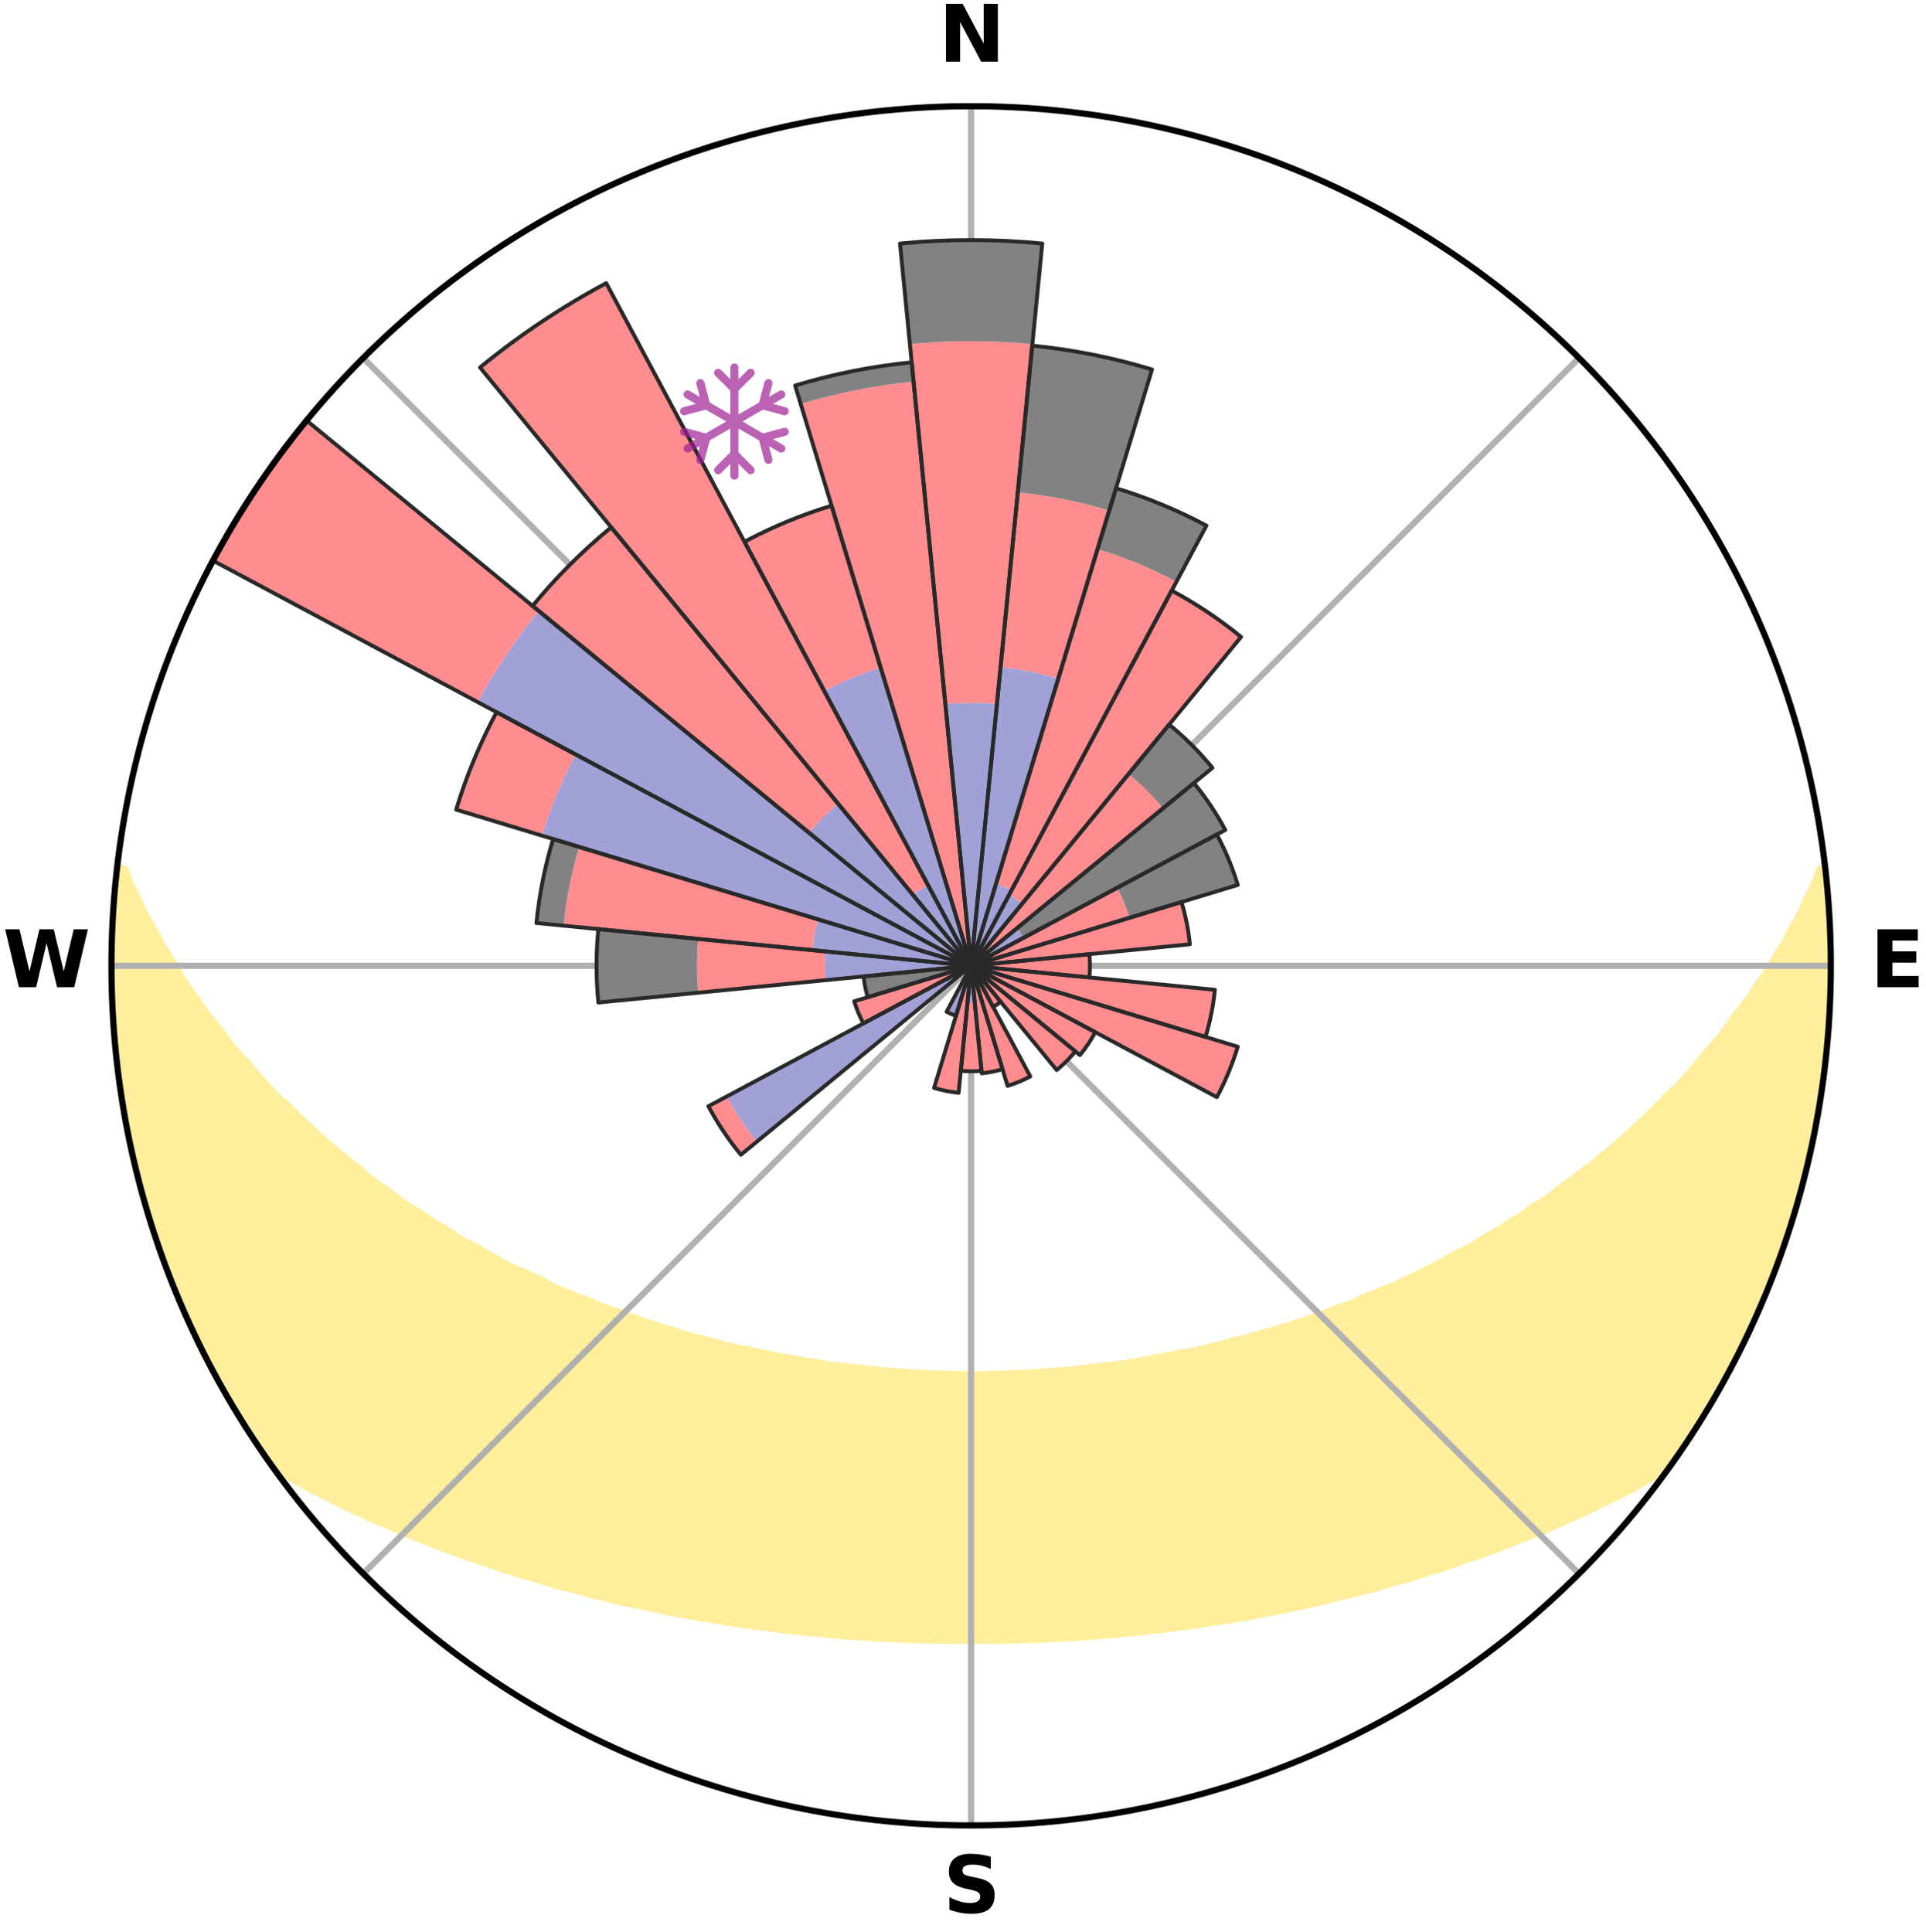 <?xml version="1.0" encoding="utf-8" standalone="no"?>
<!DOCTYPE svg PUBLIC "-//W3C//DTD SVG 1.1//EN"
  "http://www.w3.org/Graphics/SVG/1.1/DTD/svg11.dtd">
<svg xmlns:xlink="http://www.w3.org/1999/xlink" width="248.41pt" height="249.158pt" viewBox="0 0 248.41 249.158" xmlns="http://www.w3.org/2000/svg" version="1.1">
 <title>Ski Rose for Gerlosstein / Hainzenberg</title>
 <defs>
  <style type="text/css">*{stroke-linejoin: round; stroke-linecap: butt}</style>
 </defs>
 <g id="figure_1">
  <g id="patch_1">
   <path d="M 0 249.158 
L 248.41 249.158 
L 248.41 0 
L 0 0 
z
" style="fill: #ffffff"/>
  </g>
  <g id="axes_1">
   <g id="patch_2">
    <path d="M 236.135 124.579 
C 236.135 110.018 233.267 95.599 227.695 82.147 
C 222.122 68.695 213.955 56.471 203.659 46.175 
C 193.363 35.879 181.139 27.711 167.687 22.139 
C 154.235 16.567 139.815 13.699 125.255 13.699 
C 110.694 13.699 96.275 16.567 82.823 22.139 
C 69.371 27.711 57.147 35.879 46.851 46.175 
C 36.555 56.471 28.387 68.695 22.815 82.147 
C 17.243 95.599 14.375 110.018 14.375 124.579 
C 14.375 139.14 17.243 153.559 22.815 167.011 
C 28.387 180.463 36.555 192.687 46.851 202.983 
C 57.147 213.279 69.371 221.447 82.823 227.019 
C 96.275 232.591 110.694 235.459 125.255 235.459 
C 139.815 235.459 154.235 232.591 167.687 227.019 
C 181.139 221.447 193.363 213.279 203.659 202.983 
C 213.955 192.687 222.122 180.463 227.695 167.011 
C 233.267 153.559 236.135 139.14 236.135 124.579 
M 125.255 124.579 
C 125.255 124.579 125.255 124.579 125.255 124.579 
C 125.255 124.579 125.255 124.579 125.255 124.579 
C 125.255 124.579 125.255 124.579 125.255 124.579 
C 125.255 124.579 125.255 124.579 125.255 124.579 
C 125.255 124.579 125.255 124.579 125.255 124.579 
C 125.255 124.579 125.255 124.579 125.255 124.579 
C 125.255 124.579 125.255 124.579 125.255 124.579 
C 125.255 124.579 125.255 124.579 125.255 124.579 
C 125.255 124.579 125.255 124.579 125.255 124.579 
C 125.255 124.579 125.255 124.579 125.255 124.579 
C 125.255 124.579 125.255 124.579 125.255 124.579 
C 125.255 124.579 125.255 124.579 125.255 124.579 
C 125.255 124.579 125.255 124.579 125.255 124.579 
C 125.255 124.579 125.255 124.579 125.255 124.579 
C 125.255 124.579 125.255 124.579 125.255 124.579 
C 125.255 124.579 125.255 124.579 125.255 124.579 
z
" style="fill: #ffffff"/>
   </g>
   <g id="PolyCollection_1">
    <defs>
     <path id="mc03dcd72ad" d="M 235.274 -137.114 
L 234.736 -137.053 
L 234.008 -135.051 
L 233.014 -133.06 
L 232.154 -131.117 
L 231.042 -129.198 
L 230.087 -127.324 
L 228.888 -125.483 
L 227.857 -123.684 
L 226.585 -121.926 
L 225.489 -120.203 
L 224.156 -118.53 
L 223.002 -116.886 
L 221.821 -115.281 
L 220.41 -113.738 
L 219.181 -112.213 
L 217.93 -110.729 
L 216.659 -109.283 
L 215.166 -107.915 
L 213.858 -106.552 
L 212.534 -105.23 
L 211.195 -103.947 
L 209.841 -102.704 
L 208.475 -101.5 
L 207.098 -100.336 
L 205.711 -99.211 
L 204.314 -98.126 
L 202.911 -97.08 
L 201.501 -96.072 
L 200.267 -95.031 
L 198.846 -94.097 
L 197.422 -93.2 
L 196.17 -92.261 
L 194.741 -91.436 
L 193.481 -90.563 
L 192.053 -89.806 
L 190.789 -88.997 
L 189.522 -88.218 
L 188.1 -87.561 
L 186.835 -86.843 
L 185.57 -86.154 
L 184.307 -85.493 
L 183.046 -84.86 
L 181.788 -84.255 
L 180.533 -83.676 
L 179.282 -83.123 
L 178.036 -82.595 
L 176.795 -82.092 
L 175.561 -81.614 
L 174.45 -81.055 
L 173.226 -80.622 
L 172.01 -80.21 
L 170.908 -79.716 
L 169.705 -79.347 
L 168.609 -78.893 
L 167.421 -78.563 
L 166.334 -78.147 
L 165.163 -77.853 
L 164.086 -77.473 
L 162.932 -77.213 
L 161.866 -76.867 
L 160.804 -76.537 
L 159.677 -76.322 
L 158.627 -76.022 
L 157.582 -75.738 
L 156.543 -75.467 
L 155.508 -75.211 
L 154.478 -74.968 
L 153.454 -74.737 
L 152.388 -74.607 
L 151.377 -74.399 
L 150.372 -74.202 
L 149.372 -74.017 
L 148.377 -73.841 
L 147.388 -73.676 
L 146.434 -73.447 
L 145.453 -73.303 
L 144.477 -73.168 
L 143.505 -73.041 
L 142.539 -72.922 
L 141.577 -72.811 
L 140.62 -72.707 
L 139.667 -72.61 
L 138.731 -72.47 
L 137.785 -72.389 
L 136.842 -72.314 
L 135.902 -72.244 
L 134.966 -72.18 
L 134.039 -72.089 
L 133.107 -72.039 
L 132.178 -71.993 
L 131.251 -71.953 
L 130.327 -71.898 
L 129.403 -71.87 
L 128.48 -71.846 
L 127.558 -71.819 
L 126.637 -71.807 
L 125.715 -71.8 
L 124.794 -71.8 
L 123.873 -71.809 
L 122.952 -71.83 
L 122.03 -71.85 
L 121.107 -71.876 
L 120.183 -71.905 
L 119.26 -71.961 
L 118.333 -72.003 
L 117.404 -72.049 
L 116.473 -72.101 
L 115.546 -72.193 
L 114.61 -72.259 
L 113.671 -72.329 
L 112.729 -72.406 
L 111.796 -72.537 
L 110.848 -72.629 
L 109.896 -72.728 
L 108.939 -72.833 
L 107.978 -72.945 
L 107.013 -73.065 
L 106.043 -73.193 
L 105.095 -73.4 
L 104.117 -73.547 
L 103.134 -73.704 
L 102.146 -73.87 
L 101.152 -74.047 
L 100.153 -74.233 
L 99.149 -74.431 
L 98.14 -74.639 
L 97.125 -74.86 
L 96.105 -75.093 
L 95.024 -75.246 
L 93.99 -75.503 
L 92.952 -75.774 
L 91.908 -76.059 
L 90.86 -76.359 
L 89.734 -76.576 
L 88.674 -76.906 
L 87.609 -77.252 
L 86.541 -77.615 
L 85.381 -77.893 
L 84.302 -78.291 
L 83.126 -78.604 
L 82.038 -79.038 
L 80.846 -79.388 
L 79.75 -79.862 
L 78.544 -80.252 
L 77.33 -80.664 
L 76.224 -81.2 
L 74.998 -81.656 
L 73.766 -82.135 
L 72.527 -82.637 
L 71.283 -83.165 
L 70.168 -83.817 
L 68.919 -84.395 
L 67.666 -84.999 
L 66.265 -85.535 
L 65.004 -86.195 
L 63.741 -86.883 
L 62.478 -87.601 
L 61.216 -88.347 
L 59.793 -89.036 
L 58.531 -89.845 
L 57.272 -90.684 
L 55.847 -91.473 
L 54.593 -92.377 
L 53.17 -93.236 
L 51.749 -94.132 
L 50.51 -95.136 
L 49.098 -96.105 
L 47.69 -97.112 
L 46.476 -98.22 
L 45.084 -99.301 
L 43.701 -100.422 
L 42.328 -101.581 
L 40.966 -102.781 
L 39.617 -104.019 
L 38.281 -105.297 
L 36.96 -106.615 
L 35.455 -107.936 
L 34.168 -109.336 
L 32.9 -110.776 
L 31.652 -112.256 
L 30.221 -113.751 
L 29.019 -115.313 
L 27.841 -116.912 
L 26.482 -118.538 
L 25.358 -120.217 
L 24.057 -121.929 
L 22.995 -123.687 
L 21.965 -125.48 
L 20.766 -127.315 
L 19.812 -129.183 
L 18.698 -131.096 
L 17.834 -133.033 
L 16.833 -135.019 
L 16.094 -137.016 
L 15.125 -137.127 
L 15.125 -137.127 
L 14.959 -135.199 
L 14.72 -133.278 
L 14.62 -131.346 
L 14.553 -129.412 
L 14.414 -127.482 
L 14.412 -125.546 
L 14.443 -123.612 
L 14.505 -121.679 
L 14.497 -119.743 
L 14.624 -117.813 
L 14.781 -115.885 
L 14.969 -113.96 
L 15.092 -112.028 
L 15.342 -110.109 
L 15.622 -108.194 
L 15.932 -106.285 
L 16.271 -104.38 
L 16.64 -102.481 
L 17.126 -100.608 
L 17.474 -98.703 
L 17.936 -96.825 
L 18.428 -94.953 
L 18.95 -93.09 
L 19.576 -91.259 
L 20.157 -89.414 
L 20.769 -87.579 
L 21.412 -85.754 
L 22.173 -83.974 
L 22.877 -82.173 
L 23.614 -80.384 
L 24.382 -78.609 
L 25.183 -76.847 
L 26.084 -75.134 
L 26.954 -73.407 
L 27.859 -71.697 
L 28.809 -70.013 
L 29.739 -68.316 
L 30.721 -66.649 
L 31.757 -65.014 
L 32.794 -63.38 
L 33.876 -61.776 
L 34.991 -60.195 
L 36.672 -59.031 
L 38.487 -58 
L 40.318 -57.017 
L 42.165 -56.085 
L 43.959 -55.146 
L 45.812 -54.294 
L 47.612 -53.432 
L 49.467 -52.659 
L 51.264 -51.868 
L 53.058 -51.111 
L 54.848 -50.385 
L 56.633 -49.692 
L 58.413 -49.029 
L 60.187 -48.395 
L 61.955 -47.79 
L 63.715 -47.212 
L 65.426 -46.609 
L 67.172 -46.084 
L 68.909 -45.585 
L 70.605 -45.063 
L 72.292 -44.561 
L 74.005 -44.132 
L 75.681 -43.682 
L 77.347 -43.247 
L 79.009 -42.84 
L 80.661 -42.448 
L 82.331 -42.122 
L 83.97 -41.775 
L 85.582 -41.402 
L 87.205 -41.087 
L 88.825 -40.795 
L 90.434 -40.514 
L 92.039 -40.255 
L 93.622 -39.974 
L 95.212 -39.74 
L 96.797 -39.528 
L 98.365 -39.296 
L 99.937 -39.106 
L 101.495 -38.905 
L 103.058 -38.749 
L 104.607 -38.577 
L 106.158 -38.438 
L 107.7 -38.294 
L 109.239 -38.164 
L 110.778 -38.069 
L 112.31 -37.964 
L 113.84 -37.873 
L 115.368 -37.804 
L 116.893 -37.737 
L 118.416 -37.683 
L 119.938 -37.642 
L 121.458 -37.622 
L 122.977 -37.604 
L 124.496 -37.596 
L 126.014 -37.595 
L 127.532 -37.602 
L 129.052 -37.62 
L 130.572 -37.649 
L 132.093 -37.691 
L 133.617 -37.731 
L 135.142 -37.797 
L 136.67 -37.876 
L 138.201 -37.956 
L 139.733 -38.059 
L 141.269 -38.177 
L 142.812 -38.282 
L 144.355 -38.426 
L 145.9 -38.584 
L 147.456 -38.735 
L 149.01 -38.921 
L 150.578 -39.09 
L 152.141 -39.307 
L 153.718 -39.511 
L 155.291 -39.76 
L 156.883 -39.986 
L 158.479 -40.236 
L 160.084 -40.493 
L 161.679 -40.809 
L 163.295 -41.109 
L 164.921 -41.418 
L 166.551 -41.753 
L 168.191 -42.099 
L 169.835 -42.472 
L 171.491 -42.858 
L 173.149 -43.272 
L 174.818 -43.7 
L 176.522 -44.106 
L 178.201 -44.586 
L 179.891 -45.083 
L 181.62 -45.558 
L 183.319 -46.11 
L 185.064 -46.635 
L 186.817 -47.185 
L 188.538 -47.811 
L 190.304 -48.416 
L 192.078 -49.05 
L 193.857 -49.713 
L 195.642 -50.407 
L 197.431 -51.132 
L 199.274 -51.841 
L 201.071 -52.632 
L 202.87 -53.458 
L 204.729 -54.266 
L 206.527 -55.166 
L 208.376 -56.059 
L 210.225 -56.991 
L 211.998 -58.019 
L 213.808 -59.053 
L 215.515 -60.197 
L 216.615 -61.789 
L 217.71 -63.384 
L 218.758 -65.011 
L 219.791 -66.647 
L 220.75 -68.328 
L 221.755 -69.982 
L 222.572 -71.74 
L 223.604 -73.382 
L 224.448 -75.123 
L 225.241 -76.888 
L 226.129 -78.608 
L 226.916 -80.376 
L 227.632 -82.173 
L 228.36 -83.965 
L 229.041 -85.775 
L 229.769 -87.569 
L 230.365 -89.41 
L 230.966 -91.249 
L 231.462 -93.119 
L 232.038 -94.965 
L 232.58 -96.823 
L 232.987 -98.715 
L 233.482 -100.586 
L 233.763 -102.503 
L 234.175 -104.392 
L 234.529 -106.293 
L 234.863 -108.198 
L 235.157 -110.11 
L 235.403 -112.029 
L 235.622 -113.952 
L 235.625 -115.893 
L 235.767 -117.82 
L 235.873 -119.749 
L 235.942 -121.681 
L 235.976 -123.613 
L 235.976 -125.545 
L 235.942 -127.478 
L 235.874 -129.409 
L 235.772 -131.339 
L 235.639 -133.266 
L 235.471 -135.192 
L 235.274 -137.114 
z
" style="stroke: #ffee9c"/>
    </defs>
    <g clip-path="url(#p7f130c9149)">
     <use xlink:href="#mc03dcd72ad" x="0" y="249.158" style="fill: #ffee9c; stroke: #ffee9c"/>
    </g>
   </g>
   <g id="matplotlib.axis_1">
    <g id="xtick_1">
     <g id="line2d_1">
      <path d="M 125.255 124.579 
L 125.255 13.699 
" clip-path="url(#p7f130c9149)" style="fill: none; stroke: #b0b0b0; stroke-width: 0.8; stroke-linecap: square"/>
     </g>
     <g id="text_1">
      <!-- N -->
      <g transform="translate(121.07 7.958) scale(0.1 -0.1)">
       <defs>
        <path id="DejaVuSans-Bold-4e" d="M 588 4666 
L 1931 4666 
L 3628 1466 
L 3628 4666 
L 4769 4666 
L 4769 0 
L 3425 0 
L 1728 3200 
L 1728 0 
L 588 0 
L 588 4666 
z
" transform="scale(0.016)"/>
       </defs>
       <use xlink:href="#DejaVuSans-Bold-4e"/>
      </g>
     </g>
    </g>
    <g id="xtick_2">
     <g id="line2d_2">
      <path d="M 125.255 124.579 
L 203.659 46.175 
" clip-path="url(#p7f130c9149)" style="fill: none; stroke: #b0b0b0; stroke-width: 0.8; stroke-linecap: square"/>
     </g>
    </g>
    <g id="xtick_3">
     <g id="line2d_3">
      <path d="M 125.255 124.579 
L 236.135 124.579 
" clip-path="url(#p7f130c9149)" style="fill: none; stroke: #b0b0b0; stroke-width: 0.8; stroke-linecap: square"/>
     </g>
     <g id="text_2">
      <!-- E -->
      <g transform="translate(241.219 127.338) scale(0.1 -0.1)">
       <defs>
        <path id="DejaVuSans-Bold-45" d="M 588 4666 
L 3834 4666 
L 3834 3756 
L 1791 3756 
L 1791 2888 
L 3713 2888 
L 3713 1978 
L 1791 1978 
L 1791 909 
L 3903 909 
L 3903 0 
L 588 0 
L 588 4666 
z
" transform="scale(0.016)"/>
       </defs>
       <use xlink:href="#DejaVuSans-Bold-45"/>
      </g>
     </g>
    </g>
    <g id="xtick_4">
     <g id="line2d_4">
      <path d="M 125.255 124.579 
L 203.659 202.983 
" clip-path="url(#p7f130c9149)" style="fill: none; stroke: #b0b0b0; stroke-width: 0.8; stroke-linecap: square"/>
     </g>
    </g>
    <g id="xtick_5">
     <g id="line2d_5">
      <path d="M 125.255 124.579 
L 125.255 235.459 
" clip-path="url(#p7f130c9149)" style="fill: none; stroke: #b0b0b0; stroke-width: 0.8; stroke-linecap: square"/>
     </g>
     <g id="text_3">
      <!-- S -->
      <g transform="translate(121.654 246.718) scale(0.1 -0.1)">
       <defs>
        <path id="DejaVuSans-Bold-53" d="M 3834 4519 
L 3834 3531 
Q 3450 3703 3084 3790 
Q 2719 3878 2394 3878 
Q 1963 3878 1756 3759 
Q 1550 3641 1550 3391 
Q 1550 3203 1689 3098 
Q 1828 2994 2194 2919 
L 2706 2816 
Q 3484 2659 3812 2340 
Q 4141 2022 4141 1434 
Q 4141 663 3683 286 
Q 3225 -91 2284 -91 
Q 1841 -91 1394 -6 
Q 947 78 500 244 
L 500 1259 
Q 947 1022 1364 901 
Q 1781 781 2169 781 
Q 2563 781 2772 912 
Q 2981 1044 2981 1288 
Q 2981 1506 2839 1625 
Q 2697 1744 2272 1838 
L 1806 1941 
Q 1106 2091 782 2419 
Q 459 2747 459 3303 
Q 459 4000 909 4375 
Q 1359 4750 2203 4750 
Q 2588 4750 2994 4692 
Q 3400 4634 3834 4519 
z
" transform="scale(0.016)"/>
       </defs>
       <use xlink:href="#DejaVuSans-Bold-53"/>
      </g>
     </g>
    </g>
    <g id="xtick_6">
     <g id="line2d_6">
      <path d="M 125.255 124.579 
L 46.851 202.983 
" clip-path="url(#p7f130c9149)" style="fill: none; stroke: #b0b0b0; stroke-width: 0.8; stroke-linecap: square"/>
     </g>
    </g>
    <g id="xtick_7">
     <g id="line2d_7">
      <path d="M 125.255 124.579 
L 14.375 124.579 
" clip-path="url(#p7f130c9149)" style="fill: none; stroke: #b0b0b0; stroke-width: 0.8; stroke-linecap: square"/>
     </g>
     <g id="text_4">
      <!-- W -->
      <g transform="translate(0.36 127.338) scale(0.1 -0.1)">
       <defs>
        <path id="DejaVuSans-Bold-57" d="M 191 4666 
L 1344 4666 
L 2150 1275 
L 2950 4666 
L 4109 4666 
L 4909 1275 
L 5716 4666 
L 6859 4666 
L 5759 0 
L 4372 0 
L 3525 3547 
L 2688 0 
L 1300 0 
L 191 4666 
z
" transform="scale(0.016)"/>
       </defs>
       <use xlink:href="#DejaVuSans-Bold-57"/>
      </g>
     </g>
    </g>
    <g id="xtick_8">
     <g id="line2d_8">
      <path d="M 125.255 124.579 
L 46.851 46.175 
" clip-path="url(#p7f130c9149)" style="fill: none; stroke: #b0b0b0; stroke-width: 0.8; stroke-linecap: square"/>
     </g>
    </g>
   </g>
   <g id="matplotlib.axis_2"/>
   <g id="patch_3">
    <path d="M 125.255 124.579 
C 125.255 124.579 125.255 124.579 125.255 124.579 
C 125.255 124.579 125.255 124.579 125.255 124.579 
L 125.255 124.579 
C 125.255 124.579 125.255 124.579 125.255 124.579 
C 125.255 124.579 125.255 124.579 125.255 124.579 
z
" clip-path="url(#p7f130c9149)" style="fill: #d9d9d9"/>
   </g>
   <g id="patch_4">
    <path d="M 125.255 124.579 
C 125.255 124.579 125.255 124.579 125.255 124.579 
C 125.255 124.579 125.255 124.579 125.255 124.579 
L 125.255 124.579 
C 125.255 124.579 125.255 124.579 125.255 124.579 
C 125.255 124.579 125.255 124.579 125.255 124.579 
z
" clip-path="url(#p7f130c9149)" style="fill: #d9d9d9"/>
   </g>
   <g id="patch_5">
    <path d="M 125.255 124.579 
C 125.255 124.579 125.255 124.579 125.255 124.579 
C 125.255 124.579 125.255 124.579 125.255 124.579 
L 125.255 124.579 
C 125.255 124.579 125.255 124.579 125.255 124.579 
C 125.255 124.579 125.255 124.579 125.255 124.579 
z
" clip-path="url(#p7f130c9149)" style="fill: #d9d9d9"/>
   </g>
   <g id="patch_6">
    <path d="M 125.255 124.579 
C 125.255 124.579 125.255 124.579 125.255 124.579 
C 125.255 124.579 125.255 124.579 125.255 124.579 
L 125.255 124.579 
C 125.255 124.579 125.255 124.579 125.255 124.579 
C 125.255 124.579 125.255 124.579 125.255 124.579 
z
" clip-path="url(#p7f130c9149)" style="fill: #d9d9d9"/>
   </g>
   <g id="patch_7">
    <path d="M 125.255 124.579 
C 125.255 124.579 125.255 124.579 125.255 124.579 
C 125.255 124.579 125.255 124.579 125.255 124.579 
L 125.255 124.579 
C 125.255 124.579 125.255 124.579 125.255 124.579 
C 125.255 124.579 125.255 124.579 125.255 124.579 
z
" clip-path="url(#p7f130c9149)" style="fill: #d9d9d9"/>
   </g>
   <g id="patch_8">
    <path d="M 125.255 124.579 
C 125.255 124.579 125.255 124.579 125.255 124.579 
C 125.255 124.579 125.255 124.579 125.255 124.579 
L 125.255 124.579 
C 125.255 124.579 125.255 124.579 125.255 124.579 
C 125.255 124.579 125.255 124.579 125.255 124.579 
z
" clip-path="url(#p7f130c9149)" style="fill: #d9d9d9"/>
   </g>
   <g id="patch_9">
    <path d="M 125.255 124.579 
C 125.255 124.579 125.255 124.579 125.255 124.579 
C 125.255 124.579 125.255 124.579 125.255 124.579 
L 125.255 124.579 
C 125.255 124.579 125.255 124.579 125.255 124.579 
C 125.255 124.579 125.255 124.579 125.255 124.579 
z
" clip-path="url(#p7f130c9149)" style="fill: #d9d9d9"/>
   </g>
   <g id="patch_10">
    <path d="M 125.255 124.579 
C 125.255 124.579 125.255 124.579 125.255 124.579 
C 125.255 124.579 125.255 124.579 125.255 124.579 
L 125.255 124.579 
C 125.255 124.579 125.255 124.579 125.255 124.579 
C 125.255 124.579 125.255 124.579 125.255 124.579 
z
" clip-path="url(#p7f130c9149)" style="fill: #d9d9d9"/>
   </g>
   <g id="patch_11">
    <path d="M 125.255 124.579 
C 125.255 124.579 125.255 124.579 125.255 124.579 
C 125.255 124.579 125.255 124.579 125.255 124.579 
L 125.255 124.579 
C 125.255 124.579 125.255 124.579 125.255 124.579 
C 125.255 124.579 125.255 124.579 125.255 124.579 
z
" clip-path="url(#p7f130c9149)" style="fill: #d9d9d9"/>
   </g>
   <g id="patch_12">
    <path d="M 125.255 124.579 
C 125.255 124.579 125.255 124.579 125.255 124.579 
C 125.255 124.579 125.255 124.579 125.255 124.579 
L 125.255 124.579 
C 125.255 124.579 125.255 124.579 125.255 124.579 
C 125.255 124.579 125.255 124.579 125.255 124.579 
z
" clip-path="url(#p7f130c9149)" style="fill: #d9d9d9"/>
   </g>
   <g id="patch_13">
    <path d="M 125.255 124.579 
C 125.255 124.579 125.255 124.579 125.255 124.579 
C 125.255 124.579 125.255 124.579 125.255 124.579 
L 125.255 124.579 
C 125.255 124.579 125.255 124.579 125.255 124.579 
C 125.255 124.579 125.255 124.579 125.255 124.579 
z
" clip-path="url(#p7f130c9149)" style="fill: #d9d9d9"/>
   </g>
   <g id="patch_14">
    <path d="M 125.255 124.579 
C 125.255 124.579 125.255 124.579 125.255 124.579 
C 125.255 124.579 125.255 124.579 125.255 124.579 
L 125.255 124.579 
C 125.255 124.579 125.255 124.579 125.255 124.579 
C 125.255 124.579 125.255 124.579 125.255 124.579 
z
" clip-path="url(#p7f130c9149)" style="fill: #d9d9d9"/>
   </g>
   <g id="patch_15">
    <path d="M 125.255 124.579 
C 125.255 124.579 125.255 124.579 125.255 124.579 
C 125.255 124.579 125.255 124.579 125.255 124.579 
L 125.255 124.579 
C 125.255 124.579 125.255 124.579 125.255 124.579 
C 125.255 124.579 125.255 124.579 125.255 124.579 
z
" clip-path="url(#p7f130c9149)" style="fill: #d9d9d9"/>
   </g>
   <g id="patch_16">
    <path d="M 125.255 124.579 
C 125.255 124.579 125.255 124.579 125.255 124.579 
C 125.255 124.579 125.255 124.579 125.255 124.579 
L 125.255 124.579 
C 125.255 124.579 125.255 124.579 125.255 124.579 
C 125.255 124.579 125.255 124.579 125.255 124.579 
z
" clip-path="url(#p7f130c9149)" style="fill: #d9d9d9"/>
   </g>
   <g id="patch_17">
    <path d="M 125.255 124.579 
C 125.255 124.579 125.255 124.579 125.255 124.579 
C 125.255 124.579 125.255 124.579 125.255 124.579 
L 125.255 124.579 
C 125.255 124.579 125.255 124.579 125.255 124.579 
C 125.255 124.579 125.255 124.579 125.255 124.579 
z
" clip-path="url(#p7f130c9149)" style="fill: #d9d9d9"/>
   </g>
   <g id="patch_18">
    <path d="M 125.255 124.579 
C 125.255 124.579 125.255 124.579 125.255 124.579 
C 125.255 124.579 125.255 124.579 125.255 124.579 
L 125.255 124.579 
C 125.255 124.579 125.255 124.579 125.255 124.579 
C 125.255 124.579 125.255 124.579 125.255 124.579 
z
" clip-path="url(#p7f130c9149)" style="fill: #d9d9d9"/>
   </g>
   <g id="patch_19">
    <path d="M 125.255 124.579 
C 125.255 124.579 125.255 124.579 125.255 124.579 
C 125.255 124.579 125.255 124.579 125.255 124.579 
L 125.255 124.579 
C 125.255 124.579 125.255 124.579 125.255 124.579 
C 125.255 124.579 125.255 124.579 125.255 124.579 
z
" clip-path="url(#p7f130c9149)" style="fill: #d9d9d9"/>
   </g>
   <g id="patch_20">
    <path d="M 125.255 124.579 
C 125.255 124.579 125.255 124.579 125.255 124.579 
C 125.255 124.579 125.255 124.579 125.255 124.579 
L 125.255 124.579 
C 125.255 124.579 125.255 124.579 125.255 124.579 
C 125.255 124.579 125.255 124.579 125.255 124.579 
z
" clip-path="url(#p7f130c9149)" style="fill: #d9d9d9"/>
   </g>
   <g id="patch_21">
    <path d="M 125.255 124.579 
C 125.255 124.579 125.255 124.579 125.255 124.579 
C 125.255 124.579 125.255 124.579 125.255 124.579 
L 125.255 124.579 
C 125.255 124.579 125.255 124.579 125.255 124.579 
C 125.255 124.579 125.255 124.579 125.255 124.579 
z
" clip-path="url(#p7f130c9149)" style="fill: #d9d9d9"/>
   </g>
   <g id="patch_22">
    <path d="M 125.255 124.579 
C 125.255 124.579 125.255 124.579 125.255 124.579 
C 125.255 124.579 125.255 124.579 125.255 124.579 
L 125.255 124.579 
C 125.255 124.579 125.255 124.579 125.255 124.579 
C 125.255 124.579 125.255 124.579 125.255 124.579 
z
" clip-path="url(#p7f130c9149)" style="fill: #d9d9d9"/>
   </g>
   <g id="patch_23">
    <path d="M 125.255 124.579 
C 125.255 124.579 125.255 124.579 125.255 124.579 
C 125.255 124.579 125.255 124.579 125.255 124.579 
L 125.255 124.579 
C 125.255 124.579 125.255 124.579 125.255 124.579 
C 125.255 124.579 125.255 124.579 125.255 124.579 
z
" clip-path="url(#p7f130c9149)" style="fill: #d9d9d9"/>
   </g>
   <g id="patch_24">
    <path d="M 125.255 124.579 
C 125.255 124.579 125.255 124.579 125.255 124.579 
C 125.255 124.579 125.255 124.579 125.255 124.579 
L 125.255 124.579 
C 125.255 124.579 125.255 124.579 125.255 124.579 
C 125.255 124.579 125.255 124.579 125.255 124.579 
z
" clip-path="url(#p7f130c9149)" style="fill: #d9d9d9"/>
   </g>
   <g id="patch_25">
    <path d="M 125.255 124.579 
C 125.255 124.579 125.255 124.579 125.255 124.579 
C 125.255 124.579 125.255 124.579 125.255 124.579 
L 125.255 124.579 
C 125.255 124.579 125.255 124.579 125.255 124.579 
C 125.255 124.579 125.255 124.579 125.255 124.579 
z
" clip-path="url(#p7f130c9149)" style="fill: #d9d9d9"/>
   </g>
   <g id="patch_26">
    <path d="M 125.255 124.579 
C 125.255 124.579 125.255 124.579 125.255 124.579 
C 125.255 124.579 125.255 124.579 125.255 124.579 
L 125.255 124.579 
C 125.255 124.579 125.255 124.579 125.255 124.579 
C 125.255 124.579 125.255 124.579 125.255 124.579 
z
" clip-path="url(#p7f130c9149)" style="fill: #d9d9d9"/>
   </g>
   <g id="patch_27">
    <path d="M 125.255 124.579 
C 125.255 124.579 125.255 124.579 125.255 124.579 
C 125.255 124.579 125.255 124.579 125.255 124.579 
L 125.255 124.579 
C 125.255 124.579 125.255 124.579 125.255 124.579 
C 125.255 124.579 125.255 124.579 125.255 124.579 
z
" clip-path="url(#p7f130c9149)" style="fill: #d9d9d9"/>
   </g>
   <g id="patch_28">
    <path d="M 125.255 124.579 
C 125.255 124.579 125.255 124.579 125.255 124.579 
C 125.255 124.579 125.255 124.579 125.255 124.579 
L 125.255 124.579 
C 125.255 124.579 125.255 124.579 125.255 124.579 
C 125.255 124.579 125.255 124.579 125.255 124.579 
z
" clip-path="url(#p7f130c9149)" style="fill: #d9d9d9"/>
   </g>
   <g id="patch_29">
    <path d="M 125.255 124.579 
C 125.255 124.579 125.255 124.579 125.255 124.579 
C 125.255 124.579 125.255 124.579 125.255 124.579 
L 125.255 124.579 
C 125.255 124.579 125.255 124.579 125.255 124.579 
C 125.255 124.579 125.255 124.579 125.255 124.579 
z
" clip-path="url(#p7f130c9149)" style="fill: #d9d9d9"/>
   </g>
   <g id="patch_30">
    <path d="M 125.255 124.579 
C 125.255 124.579 125.255 124.579 125.255 124.579 
C 125.255 124.579 125.255 124.579 125.255 124.579 
L 125.255 124.579 
C 125.255 124.579 125.255 124.579 125.255 124.579 
C 125.255 124.579 125.255 124.579 125.255 124.579 
z
" clip-path="url(#p7f130c9149)" style="fill: #d9d9d9"/>
   </g>
   <g id="patch_31">
    <path d="M 125.255 124.579 
C 125.255 124.579 125.255 124.579 125.255 124.579 
C 125.255 124.579 125.255 124.579 125.255 124.579 
L 125.255 124.579 
C 125.255 124.579 125.255 124.579 125.255 124.579 
C 125.255 124.579 125.255 124.579 125.255 124.579 
z
" clip-path="url(#p7f130c9149)" style="fill: #d9d9d9"/>
   </g>
   <g id="patch_32">
    <path d="M 125.255 124.579 
C 125.255 124.579 125.255 124.579 125.255 124.579 
C 125.255 124.579 125.255 124.579 125.255 124.579 
L 125.255 124.579 
C 125.255 124.579 125.255 124.579 125.255 124.579 
C 125.255 124.579 125.255 124.579 125.255 124.579 
z
" clip-path="url(#p7f130c9149)" style="fill: #d9d9d9"/>
   </g>
   <g id="patch_33">
    <path d="M 125.255 124.579 
C 125.255 124.579 125.255 124.579 125.255 124.579 
C 125.255 124.579 125.255 124.579 125.255 124.579 
L 125.255 124.579 
C 125.255 124.579 125.255 124.579 125.255 124.579 
C 125.255 124.579 125.255 124.579 125.255 124.579 
z
" clip-path="url(#p7f130c9149)" style="fill: #d9d9d9"/>
   </g>
   <g id="patch_34">
    <path d="M 125.255 124.579 
C 125.255 124.579 125.255 124.579 125.255 124.579 
C 125.255 124.579 125.255 124.579 125.255 124.579 
L 125.255 124.579 
C 125.255 124.579 125.255 124.579 125.255 124.579 
C 125.255 124.579 125.255 124.579 125.255 124.579 
z
" clip-path="url(#p7f130c9149)" style="fill: #d9d9d9"/>
   </g>
   <g id="patch_35">
    <path d="M 125.255 124.579 
C 125.255 124.579 125.255 124.579 125.255 124.579 
C 125.255 124.579 125.255 124.579 125.255 124.579 
L 128.581 90.811 
C 127.475 90.702 126.365 90.648 125.255 90.648 
C 124.144 90.648 123.034 90.702 121.929 90.811 
z
" clip-path="url(#p7f130c9149)" style="fill: #a1a1d8"/>
   </g>
   <g id="patch_36">
    <path d="M 125.255 124.579 
C 125.255 124.579 125.255 124.579 125.255 124.579 
C 125.255 124.579 125.255 124.579 125.255 124.579 
L 136.494 87.529 
C 135.281 87.162 134.051 86.854 132.808 86.606 
C 131.565 86.359 130.311 86.173 129.05 86.049 
z
" clip-path="url(#p7f130c9149)" style="fill: #a1a1d8"/>
   </g>
   <g id="patch_37">
    <path d="M 125.255 124.579 
C 125.255 124.579 125.255 124.579 125.255 124.579 
C 125.255 124.579 125.255 124.579 125.255 124.579 
L 130.46 114.842 
C 130.141 114.671 129.814 114.517 129.48 114.378 
C 129.146 114.24 128.806 114.118 128.46 114.013 
z
" clip-path="url(#p7f130c9149)" style="fill: #a1a1d8"/>
   </g>
   <g id="patch_38">
    <path d="M 125.255 124.579 
C 125.255 124.579 125.255 124.579 125.255 124.579 
C 125.255 124.579 125.255 124.579 125.255 124.579 
L 131.859 116.532 
C 131.595 116.316 131.321 116.113 131.038 115.924 
C 130.755 115.734 130.462 115.559 130.162 115.399 
z
" clip-path="url(#p7f130c9149)" style="fill: #a1a1d8"/>
   </g>
   <g id="patch_39">
    <path d="M 125.255 124.579 
C 125.255 124.579 125.255 124.579 125.255 124.579 
C 125.255 124.579 125.255 124.579 125.255 124.579 
L 125.255 124.579 
C 125.255 124.579 125.255 124.579 125.255 124.579 
C 125.255 124.579 125.255 124.579 125.255 124.579 
z
" clip-path="url(#p7f130c9149)" style="fill: #a1a1d8"/>
   </g>
   <g id="patch_40">
    <path d="M 125.255 124.579 
C 125.255 124.579 125.255 124.579 125.255 124.579 
C 125.255 124.579 125.255 124.579 125.255 124.579 
L 132.011 120.968 
C 131.893 120.746 131.764 120.531 131.625 120.323 
C 131.486 120.114 131.336 119.913 131.177 119.719 
z
" clip-path="url(#p7f130c9149)" style="fill: #a1a1d8"/>
   </g>
   <g id="patch_41">
    <path d="M 125.255 124.579 
C 125.255 124.579 125.255 124.579 125.255 124.579 
C 125.255 124.579 125.255 124.579 125.255 124.579 
L 125.255 124.579 
C 125.255 124.579 125.255 124.579 125.255 124.579 
C 125.255 124.579 125.255 124.579 125.255 124.579 
z
" clip-path="url(#p7f130c9149)" style="fill: #a1a1d8"/>
   </g>
   <g id="patch_42">
    <path d="M 125.255 124.579 
C 125.255 124.579 125.255 124.579 125.255 124.579 
C 125.255 124.579 125.255 124.579 125.255 124.579 
L 125.255 124.579 
C 125.255 124.579 125.255 124.579 125.255 124.579 
C 125.255 124.579 125.255 124.579 125.255 124.579 
z
" clip-path="url(#p7f130c9149)" style="fill: #a1a1d8"/>
   </g>
   <g id="patch_43">
    <path d="M 125.255 124.579 
C 125.255 124.579 125.255 124.579 125.255 124.579 
C 125.255 124.579 125.255 124.579 125.255 124.579 
L 125.255 124.579 
C 125.255 124.579 125.255 124.579 125.255 124.579 
C 125.255 124.579 125.255 124.579 125.255 124.579 
z
" clip-path="url(#p7f130c9149)" style="fill: #a1a1d8"/>
   </g>
   <g id="patch_44">
    <path d="M 125.255 124.579 
C 125.255 124.579 125.255 124.579 125.255 124.579 
C 125.255 124.579 125.255 124.579 125.255 124.579 
L 125.255 124.579 
C 125.255 124.579 125.255 124.579 125.255 124.579 
C 125.255 124.579 125.255 124.579 125.255 124.579 
z
" clip-path="url(#p7f130c9149)" style="fill: #a1a1d8"/>
   </g>
   <g id="patch_45">
    <path d="M 125.255 124.579 
C 125.255 124.579 125.255 124.579 125.255 124.579 
C 125.255 124.579 125.255 124.579 125.255 124.579 
L 125.255 124.579 
C 125.255 124.579 125.255 124.579 125.255 124.579 
C 125.255 124.579 125.255 124.579 125.255 124.579 
z
" clip-path="url(#p7f130c9149)" style="fill: #a1a1d8"/>
   </g>
   <g id="patch_46">
    <path d="M 125.255 124.579 
C 125.255 124.579 125.255 124.579 125.255 124.579 
C 125.255 124.579 125.255 124.579 125.255 124.579 
L 125.255 124.579 
C 125.255 124.579 125.255 124.579 125.255 124.579 
C 125.255 124.579 125.255 124.579 125.255 124.579 
z
" clip-path="url(#p7f130c9149)" style="fill: #a1a1d8"/>
   </g>
   <g id="patch_47">
    <path d="M 125.255 124.579 
C 125.255 124.579 125.255 124.579 125.255 124.579 
C 125.255 124.579 125.255 124.579 125.255 124.579 
L 125.255 124.579 
C 125.255 124.579 125.255 124.579 125.255 124.579 
C 125.255 124.579 125.255 124.579 125.255 124.579 
z
" clip-path="url(#p7f130c9149)" style="fill: #a1a1d8"/>
   </g>
   <g id="patch_48">
    <path d="M 125.255 124.579 
C 125.255 124.579 125.255 124.579 125.255 124.579 
C 125.255 124.579 125.255 124.579 125.255 124.579 
L 125.255 124.579 
C 125.255 124.579 125.255 124.579 125.255 124.579 
C 125.255 124.579 125.255 124.579 125.255 124.579 
z
" clip-path="url(#p7f130c9149)" style="fill: #a1a1d8"/>
   </g>
   <g id="patch_49">
    <path d="M 125.255 124.579 
C 125.255 124.579 125.255 124.579 125.255 124.579 
C 125.255 124.579 125.255 124.579 125.255 124.579 
L 125.255 124.579 
C 125.255 124.579 125.255 124.579 125.255 124.579 
C 125.255 124.579 125.255 124.579 125.255 124.579 
z
" clip-path="url(#p7f130c9149)" style="fill: #a1a1d8"/>
   </g>
   <g id="patch_50">
    <path d="M 125.255 124.579 
C 125.255 124.579 125.255 124.579 125.255 124.579 
C 125.255 124.579 125.255 124.579 125.255 124.579 
L 125.255 124.579 
C 125.255 124.579 125.255 124.579 125.255 124.579 
C 125.255 124.579 125.255 124.579 125.255 124.579 
z
" clip-path="url(#p7f130c9149)" style="fill: #a1a1d8"/>
   </g>
   <g id="patch_51">
    <path d="M 125.255 124.579 
C 125.255 124.579 125.255 124.579 125.255 124.579 
C 125.255 124.579 125.255 124.579 125.255 124.579 
L 124.789 129.308 
C 124.944 129.323 125.099 129.33 125.255 129.33 
C 125.41 129.33 125.566 129.323 125.721 129.308 
z
" clip-path="url(#p7f130c9149)" style="fill: #a1a1d8"/>
   </g>
   <g id="patch_52">
    <path d="M 125.255 124.579 
C 125.255 124.579 125.255 124.579 125.255 124.579 
C 125.255 124.579 125.255 124.579 125.255 124.579 
L 125.255 124.579 
C 125.255 124.579 125.255 124.579 125.255 124.579 
C 125.255 124.579 125.255 124.579 125.255 124.579 
z
" clip-path="url(#p7f130c9149)" style="fill: #a1a1d8"/>
   </g>
   <g id="patch_53">
    <path d="M 125.255 124.579 
C 125.255 124.579 125.255 124.579 125.255 124.579 
C 125.255 124.579 125.255 124.579 125.255 124.579 
L 122.087 130.505 
C 122.281 130.609 122.48 130.703 122.683 130.787 
C 122.887 130.871 123.094 130.945 123.304 131.009 
z
" clip-path="url(#p7f130c9149)" style="fill: #a1a1d8"/>
   </g>
   <g id="patch_54">
    <path d="M 125.255 124.579 
C 125.255 124.579 125.255 124.579 125.255 124.579 
C 125.255 124.579 125.255 124.579 125.255 124.579 
L 125.255 124.579 
C 125.255 124.579 125.255 124.579 125.255 124.579 
C 125.255 124.579 125.255 124.579 125.255 124.579 
z
" clip-path="url(#p7f130c9149)" style="fill: #a1a1d8"/>
   </g>
   <g id="patch_55">
    <path d="M 125.255 124.579 
C 125.255 124.579 125.255 124.579 125.255 124.579 
C 125.255 124.579 125.255 124.579 125.255 124.579 
L 125.255 124.579 
C 125.255 124.579 125.255 124.579 125.255 124.579 
C 125.255 124.579 125.255 124.579 125.255 124.579 
z
" clip-path="url(#p7f130c9149)" style="fill: #a1a1d8"/>
   </g>
   <g id="patch_56">
    <path d="M 125.255 124.579 
C 125.255 124.579 125.255 124.579 125.255 124.579 
C 125.255 124.579 125.255 124.579 125.255 124.579 
L 93.73 141.429 
C 94.282 142.461 94.883 143.465 95.533 144.438 
C 96.183 145.411 96.881 146.351 97.623 147.256 
z
" clip-path="url(#p7f130c9149)" style="fill: #a1a1d8"/>
   </g>
   <g id="patch_57">
    <path d="M 125.255 124.579 
C 125.255 124.579 125.255 124.579 125.255 124.579 
C 125.255 124.579 125.255 124.579 125.255 124.579 
L 122.379 125.451 
C 122.408 125.545 122.441 125.638 122.479 125.729 
C 122.516 125.82 122.558 125.909 122.605 125.996 
z
" clip-path="url(#p7f130c9149)" style="fill: #a1a1d8"/>
   </g>
   <g id="patch_58">
    <path d="M 125.255 124.579 
C 125.255 124.579 125.255 124.579 125.255 124.579 
C 125.255 124.579 125.255 124.579 125.255 124.579 
L 125.255 124.579 
C 125.255 124.579 125.255 124.579 125.255 124.579 
C 125.255 124.579 125.255 124.579 125.255 124.579 
z
" clip-path="url(#p7f130c9149)" style="fill: #a1a1d8"/>
   </g>
   <g id="patch_59">
    <path d="M 125.255 124.579 
C 125.255 124.579 125.255 124.579 125.255 124.579 
C 125.255 124.579 125.255 124.579 125.255 124.579 
L 106.46 122.728 
C 106.399 123.343 106.369 123.961 106.369 124.579 
C 106.369 125.197 106.399 125.815 106.46 126.43 
z
" clip-path="url(#p7f130c9149)" style="fill: #a1a1d8"/>
   </g>
   <g id="patch_60">
    <path d="M 125.255 124.579 
C 125.255 124.579 125.255 124.579 125.255 124.579 
C 125.255 124.579 125.255 124.579 125.255 124.579 
L 105.541 118.599 
C 105.345 119.244 105.181 119.899 105.049 120.56 
C 104.918 121.221 104.819 121.889 104.753 122.56 
z
" clip-path="url(#p7f130c9149)" style="fill: #a1a1d8"/>
   </g>
   <g id="patch_61">
    <path d="M 125.255 124.579 
C 125.255 124.579 125.255 124.579 125.255 124.579 
C 125.255 124.579 125.255 124.579 125.255 124.579 
L 74.243 97.313 
C 73.351 98.983 72.541 100.695 71.816 102.444 
C 71.092 104.193 70.454 105.977 69.904 107.789 
z
" clip-path="url(#p7f130c9149)" style="fill: #a1a1d8"/>
   </g>
   <g id="patch_62">
    <path d="M 125.255 124.579 
C 125.255 124.579 125.255 124.579 125.255 124.579 
C 125.255 124.579 125.255 124.579 125.255 124.579 
L 69.481 78.807 
C 67.983 80.632 66.575 82.53 65.263 84.494 
C 63.951 86.458 62.736 88.484 61.623 90.567 
z
" clip-path="url(#p7f130c9149)" style="fill: #a1a1d8"/>
   </g>
   <g id="patch_63">
    <path d="M 125.255 124.579 
C 125.255 124.579 125.255 124.579 125.255 124.579 
C 125.255 124.579 125.255 124.579 125.255 124.579 
L 108.098 103.673 
C 107.413 104.235 106.757 104.829 106.131 105.455 
C 105.505 106.081 104.91 106.738 104.349 107.422 
z
" clip-path="url(#p7f130c9149)" style="fill: #a1a1d8"/>
   </g>
   <g id="patch_64">
    <path d="M 125.255 124.579 
C 125.255 124.579 125.255 124.579 125.255 124.579 
C 125.255 124.579 125.255 124.579 125.255 124.579 
L 119.678 114.145 
C 119.336 114.328 119.004 114.527 118.682 114.742 
C 118.36 114.957 118.049 115.188 117.75 115.434 
z
" clip-path="url(#p7f130c9149)" style="fill: #a1a1d8"/>
   </g>
   <g id="patch_65">
    <path d="M 125.255 124.579 
C 125.255 124.579 125.255 124.579 125.255 124.579 
C 125.255 124.579 125.255 124.579 125.255 124.579 
L 113.584 86.106 
C 112.325 86.488 111.085 86.932 109.869 87.435 
C 108.654 87.939 107.463 88.502 106.303 89.122 
z
" clip-path="url(#p7f130c9149)" style="fill: #a1a1d8"/>
   </g>
   <g id="patch_66">
    <path d="M 125.255 124.579 
C 125.255 124.579 125.255 124.579 125.255 124.579 
C 125.255 124.579 125.255 124.579 125.255 124.579 
L 125.255 124.579 
C 125.255 124.579 125.255 124.579 125.255 124.579 
C 125.255 124.579 125.255 124.579 125.255 124.579 
z
" clip-path="url(#p7f130c9149)" style="fill: #a1a1d8"/>
   </g>
   <g id="patch_67">
    <path d="M 121.929 90.811 
C 123.034 90.702 124.144 90.648 125.255 90.648 
C 126.365 90.648 127.475 90.702 128.581 90.811 
L 133.153 44.39 
C 130.528 44.132 127.892 44.002 125.255 44.002 
C 122.617 44.002 119.982 44.132 117.357 44.39 
z
" clip-path="url(#p7f130c9149)" style="fill: #ff8c8e"/>
   </g>
   <g id="patch_68">
    <path d="M 129.05 86.049 
C 130.311 86.173 131.565 86.359 132.808 86.606 
C 134.051 86.854 135.281 87.162 136.494 87.529 
L 143.068 65.858 
C 141.146 65.275 139.196 64.786 137.226 64.394 
C 135.256 64.002 133.268 63.708 131.27 63.511 
z
" clip-path="url(#p7f130c9149)" style="fill: #ff8c8e"/>
   </g>
   <g id="patch_69">
    <path d="M 128.46 114.013 
C 128.806 114.118 129.146 114.24 129.48 114.378 
C 129.814 114.517 130.141 114.671 130.46 114.842 
L 151.737 75.034 
C 150.115 74.167 148.452 73.381 146.753 72.677 
C 145.054 71.973 143.322 71.354 141.563 70.82 
z
" clip-path="url(#p7f130c9149)" style="fill: #ff8c8e"/>
   </g>
   <g id="patch_70">
    <path d="M 130.162 115.399 
C 130.462 115.559 130.755 115.734 131.038 115.924 
C 131.321 116.113 131.595 116.316 131.859 116.532 
L 160.069 82.158 
C 158.68 81.019 157.237 79.948 155.743 78.95 
C 154.25 77.952 152.708 77.028 151.124 76.182 
z
" clip-path="url(#p7f130c9149)" style="fill: #ff8c8e"/>
   </g>
   <g id="patch_71">
    <path d="M 125.255 124.579 
C 125.255 124.579 125.255 124.579 125.255 124.579 
C 125.255 124.579 125.255 124.579 125.255 124.579 
L 150.002 104.269 
C 149.337 103.459 148.633 102.683 147.892 101.942 
C 147.151 101.201 146.374 100.497 145.564 99.832 
z
" clip-path="url(#p7f130c9149)" style="fill: #ff8c8e"/>
   </g>
   <g id="patch_72">
    <path d="M 131.177 119.719 
C 131.336 119.913 131.486 120.114 131.625 120.323 
C 131.764 120.531 131.893 120.746 132.011 120.968 
L 132.011 120.968 
C 131.893 120.746 131.764 120.531 131.625 120.323 
C 131.486 120.114 131.336 119.913 131.177 119.719 
z
" clip-path="url(#p7f130c9149)" style="fill: #ff8c8e"/>
   </g>
   <g id="patch_73">
    <path d="M 125.255 124.579 
C 125.255 124.579 125.255 124.579 125.255 124.579 
C 125.255 124.579 125.255 124.579 125.255 124.579 
L 145.69 118.38 
C 145.487 117.711 145.251 117.053 144.984 116.407 
C 144.716 115.761 144.417 115.129 144.088 114.513 
z
" clip-path="url(#p7f130c9149)" style="fill: #ff8c8e"/>
   </g>
   <g id="patch_74">
    <path d="M 125.255 124.579 
C 125.255 124.579 125.255 124.579 125.255 124.579 
C 125.255 124.579 125.255 124.579 125.255 124.579 
L 153.467 121.8 
C 153.376 120.877 153.24 119.959 153.059 119.048 
C 152.878 118.138 152.653 117.238 152.383 116.35 
z
" clip-path="url(#p7f130c9149)" style="fill: #ff8c8e"/>
   </g>
   <g id="patch_75">
    <path d="M 125.255 124.579 
C 125.255 124.579 125.255 124.579 125.255 124.579 
C 125.255 124.579 125.255 124.579 125.255 124.579 
L 140.504 126.081 
C 140.553 125.582 140.577 125.081 140.577 124.579 
C 140.577 124.078 140.553 123.576 140.504 123.077 
z
" clip-path="url(#p7f130c9149)" style="fill: #ff8c8e"/>
   </g>
   <g id="patch_76">
    <path d="M 125.255 124.579 
C 125.255 124.579 125.255 124.579 125.255 124.579 
C 125.255 124.579 125.255 124.579 125.255 124.579 
L 155.483 133.749 
C 155.783 132.759 156.034 131.756 156.236 130.742 
C 156.438 129.728 156.59 128.704 156.691 127.675 
z
" clip-path="url(#p7f130c9149)" style="fill: #ff8c8e"/>
   </g>
   <g id="patch_77">
    <path d="M 125.255 124.579 
C 125.255 124.579 125.255 124.579 125.255 124.579 
C 125.255 124.579 125.255 124.579 125.255 124.579 
L 156.946 141.518 
C 157.501 140.481 158.004 139.417 158.454 138.331 
C 158.904 137.244 159.301 136.136 159.642 135.01 
z
" clip-path="url(#p7f130c9149)" style="fill: #ff8c8e"/>
   </g>
   <g id="patch_78">
    <path d="M 125.255 124.579 
C 125.255 124.579 125.255 124.579 125.255 124.579 
C 125.255 124.579 125.255 124.579 125.255 124.579 
L 139.289 136.096 
C 139.666 135.637 140.02 135.159 140.35 134.665 
C 140.68 134.171 140.986 133.661 141.266 133.137 
z
" clip-path="url(#p7f130c9149)" style="fill: #ff8c8e"/>
   </g>
   <g id="patch_79">
    <path d="M 125.255 124.579 
C 125.255 124.579 125.255 124.579 125.255 124.579 
C 125.255 124.579 125.255 124.579 125.255 124.579 
L 136.289 138.024 
C 136.729 137.663 137.151 137.28 137.553 136.878 
C 137.956 136.475 138.338 136.053 138.7 135.613 
z
" clip-path="url(#p7f130c9149)" style="fill: #ff8c8e"/>
   </g>
   <g id="patch_80">
    <path d="M 125.255 124.579 
C 125.255 124.579 125.255 124.579 125.255 124.579 
C 125.255 124.579 125.255 124.579 125.255 124.579 
L 128.088 129.879 
C 128.261 129.787 128.43 129.685 128.594 129.576 
C 128.757 129.467 128.915 129.35 129.068 129.225 
z
" clip-path="url(#p7f130c9149)" style="fill: #ff8c8e"/>
   </g>
   <g id="patch_81">
    <path d="M 125.255 124.579 
C 125.255 124.579 125.255 124.579 125.255 124.579 
C 125.255 124.579 125.255 124.579 125.255 124.579 
L 129.952 140.065 
C 130.459 139.911 130.958 139.732 131.448 139.53 
C 131.937 139.327 132.416 139.1 132.883 138.851 
z
" clip-path="url(#p7f130c9149)" style="fill: #ff8c8e"/>
   </g>
   <g id="patch_82">
    <path d="M 125.255 124.579 
C 125.255 124.579 125.255 124.579 125.255 124.579 
C 125.255 124.579 125.255 124.579 125.255 124.579 
L 126.621 138.446 
C 127.074 138.401 127.526 138.334 127.973 138.245 
C 128.42 138.156 128.863 138.045 129.3 137.913 
z
" clip-path="url(#p7f130c9149)" style="fill: #ff8c8e"/>
   </g>
   <g id="patch_83">
    <path d="M 125.721 129.308 
C 125.566 129.323 125.41 129.33 125.255 129.33 
C 125.099 129.33 124.944 129.323 124.789 129.308 
L 123.921 138.119 
C 124.364 138.163 124.81 138.185 125.255 138.185 
C 125.7 138.185 126.145 138.163 126.588 138.119 
z
" clip-path="url(#p7f130c9149)" style="fill: #ff8c8e"/>
   </g>
   <g id="patch_84">
    <path d="M 125.255 124.579 
C 125.255 124.579 125.255 124.579 125.255 124.579 
C 125.255 124.579 125.255 124.579 125.255 124.579 
L 120.477 140.329 
C 120.993 140.486 121.515 140.617 122.044 140.722 
C 122.572 140.827 123.105 140.906 123.642 140.959 
z
" clip-path="url(#p7f130c9149)" style="fill: #ff8c8e"/>
   </g>
   <g id="patch_85">
    <path d="M 123.304 131.009 
C 123.094 130.945 122.887 130.871 122.683 130.787 
C 122.48 130.703 122.281 130.609 122.087 130.505 
L 122.087 130.505 
C 122.281 130.609 122.48 130.703 122.683 130.787 
C 122.887 130.871 123.094 130.945 123.304 131.009 
z
" clip-path="url(#p7f130c9149)" style="fill: #ff8c8e"/>
   </g>
   <g id="patch_86">
    <path d="M 125.255 124.579 
C 125.255 124.579 125.255 124.579 125.255 124.579 
C 125.255 124.579 125.255 124.579 125.255 124.579 
L 125.255 124.579 
C 125.255 124.579 125.255 124.579 125.255 124.579 
C 125.255 124.579 125.255 124.579 125.255 124.579 
z
" clip-path="url(#p7f130c9149)" style="fill: #ff8c8e"/>
   </g>
   <g id="patch_87">
    <path d="M 125.255 124.579 
C 125.255 124.579 125.255 124.579 125.255 124.579 
C 125.255 124.579 125.255 124.579 125.255 124.579 
L 125.255 124.579 
C 125.255 124.579 125.255 124.579 125.255 124.579 
C 125.255 124.579 125.255 124.579 125.255 124.579 
z
" clip-path="url(#p7f130c9149)" style="fill: #ff8c8e"/>
   </g>
   <g id="patch_88">
    <path d="M 97.623 147.256 
C 96.881 146.351 96.183 145.411 95.533 144.438 
C 94.883 143.465 94.282 142.461 93.73 141.429 
L 91.368 142.692 
C 91.961 143.801 92.608 144.881 93.306 145.926 
C 94.005 146.972 94.755 147.983 95.553 148.955 
z
" clip-path="url(#p7f130c9149)" style="fill: #ff8c8e"/>
   </g>
   <g id="patch_89">
    <path d="M 122.605 125.996 
C 122.558 125.909 122.516 125.82 122.479 125.729 
C 122.441 125.638 122.408 125.545 122.379 125.451 
L 110.175 129.153 
C 110.325 129.647 110.499 130.133 110.696 130.61 
C 110.893 131.086 111.114 131.553 111.357 132.007 
z
" clip-path="url(#p7f130c9149)" style="fill: #ff8c8e"/>
   </g>
   <g id="patch_90">
    <path d="M 125.255 124.579 
C 125.255 124.579 125.255 124.579 125.255 124.579 
C 125.255 124.579 125.255 124.579 125.255 124.579 
L 125.255 124.579 
C 125.255 124.579 125.255 124.579 125.255 124.579 
C 125.255 124.579 125.255 124.579 125.255 124.579 
z
" clip-path="url(#p7f130c9149)" style="fill: #ff8c8e"/>
   </g>
   <g id="patch_91">
    <path d="M 106.46 126.43 
C 106.399 125.815 106.369 125.197 106.369 124.579 
C 106.369 123.961 106.399 123.343 106.46 122.728 
L 90.06 121.113 
C 89.947 122.265 89.89 123.422 89.89 124.579 
C 89.89 125.737 89.947 126.893 90.06 128.045 
z
" clip-path="url(#p7f130c9149)" style="fill: #ff8c8e"/>
   </g>
   <g id="patch_92">
    <path d="M 104.753 122.56 
C 104.819 121.889 104.918 121.221 105.049 120.56 
C 105.181 119.899 105.345 119.244 105.541 118.599 
L 74.706 109.245 
C 74.204 110.9 73.784 112.578 73.447 114.274 
C 73.109 115.97 72.856 117.681 72.686 119.401 
z
" clip-path="url(#p7f130c9149)" style="fill: #ff8c8e"/>
   </g>
   <g id="patch_93">
    <path d="M 69.904 107.789 
C 70.454 105.977 71.092 104.193 71.816 102.444 
C 72.541 100.695 73.351 98.983 74.243 97.313 
L 64.042 91.86 
C 62.971 93.864 61.999 95.919 61.13 98.018 
C 60.261 100.117 59.495 102.257 58.835 104.431 
z
" clip-path="url(#p7f130c9149)" style="fill: #ff8c8e"/>
   </g>
   <g id="patch_94">
    <path d="M 61.623 90.567 
C 62.736 88.484 63.951 86.458 65.263 84.494 
C 66.575 82.53 67.983 80.632 69.481 78.807 
L 39.543 54.238 
C 37.241 57.043 35.078 59.96 33.061 62.977 
C 31.045 65.995 29.178 69.11 27.467 72.311 
z
" clip-path="url(#p7f130c9149)" style="fill: #ff8c8e"/>
   </g>
   <g id="patch_95">
    <path d="M 104.349 107.422 
C 104.91 106.738 105.505 106.081 106.131 105.455 
C 106.757 104.829 107.413 104.235 108.098 103.673 
L 78.832 68.013 
C 76.981 69.532 75.205 71.142 73.511 72.835 
C 71.818 74.529 70.208 76.305 68.689 78.156 
z
" clip-path="url(#p7f130c9149)" style="fill: #ff8c8e"/>
   </g>
   <g id="patch_96">
    <path d="M 117.75 115.434 
C 118.049 115.188 118.36 114.957 118.682 114.742 
C 119.004 114.527 119.336 114.328 119.678 114.145 
L 78.188 36.523 
C 75.306 38.064 72.501 39.745 69.784 41.56 
C 67.066 43.376 64.44 45.324 61.913 47.397 
z
" clip-path="url(#p7f130c9149)" style="fill: #ff8c8e"/>
   </g>
   <g id="patch_97">
    <path d="M 106.303 89.122 
C 107.463 88.502 108.654 87.939 109.869 87.435 
C 111.085 86.932 112.325 86.488 113.584 86.106 
L 107.251 65.227 
C 105.308 65.817 103.395 66.501 101.52 67.278 
C 99.644 68.055 97.808 68.923 96.018 69.88 
z
" clip-path="url(#p7f130c9149)" style="fill: #ff8c8e"/>
   </g>
   <g id="patch_98">
    <path d="M 125.255 124.579 
C 125.255 124.579 125.255 124.579 125.255 124.579 
C 125.255 124.579 125.255 124.579 125.255 124.579 
L 117.833 49.22 
C 115.366 49.463 112.913 49.827 110.482 50.31 
C 108.051 50.794 105.645 51.397 103.273 52.116 
z
" clip-path="url(#p7f130c9149)" style="fill: #ff8c8e"/>
   </g>
   <g id="patch_99">
    <path d="M 117.357 44.39 
C 119.982 44.132 122.617 44.002 125.255 44.002 
C 127.892 44.002 130.528 44.132 133.153 44.39 
L 134.431 31.416 
C 131.381 31.115 128.319 30.965 125.255 30.965 
C 122.191 30.965 119.128 31.115 116.079 31.416 
z
" clip-path="url(#p7f130c9149)" style="fill: #828282"/>
   </g>
   <g id="patch_100">
    <path d="M 131.27 63.511 
C 133.268 63.708 135.256 64.002 137.226 64.394 
C 139.196 64.786 141.146 65.275 143.068 65.858 
L 148.588 47.66 
C 146.07 46.896 143.517 46.257 140.936 45.743 
C 138.356 45.23 135.752 44.844 133.133 44.586 
z
" clip-path="url(#p7f130c9149)" style="fill: #828282"/>
   </g>
   <g id="patch_101">
    <path d="M 141.563 70.82 
C 143.322 71.354 145.054 71.973 146.753 72.677 
C 148.452 73.381 150.115 74.167 151.737 75.034 
L 155.603 67.801 
C 153.745 66.808 151.839 65.906 149.892 65.1 
C 147.945 64.293 145.96 63.583 143.943 62.971 
z
" clip-path="url(#p7f130c9149)" style="fill: #828282"/>
   </g>
   <g id="patch_102">
    <path d="M 151.124 76.182 
C 152.708 77.028 154.25 77.952 155.743 78.95 
C 157.237 79.948 158.68 81.019 160.069 82.158 
L 160.069 82.158 
C 158.68 81.019 157.237 79.948 155.743 78.95 
C 154.25 77.952 152.708 77.028 151.124 76.182 
z
" clip-path="url(#p7f130c9149)" style="fill: #828282"/>
   </g>
   <g id="patch_103">
    <path d="M 145.564 99.832 
C 146.374 100.497 147.151 101.201 147.892 101.942 
C 148.633 102.683 149.337 103.459 150.002 104.269 
L 156.376 99.038 
C 155.54 98.02 154.655 97.043 153.723 96.111 
C 152.791 95.179 151.814 94.293 150.796 93.457 
z
" clip-path="url(#p7f130c9149)" style="fill: #828282"/>
   </g>
   <g id="patch_104">
    <path d="M 131.177 119.719 
C 131.336 119.913 131.486 120.114 131.625 120.323 
C 131.764 120.531 131.893 120.746 132.011 120.968 
L 158.036 107.057 
C 157.462 105.984 156.836 104.94 156.16 103.929 
C 155.484 102.917 154.759 101.939 153.987 100.999 
z
" clip-path="url(#p7f130c9149)" style="fill: #828282"/>
   </g>
   <g id="patch_105">
    <path d="M 144.088 114.513 
C 144.417 115.129 144.716 115.761 144.984 116.407 
C 145.251 117.053 145.487 117.711 145.69 118.38 
L 159.642 114.148 
C 159.301 113.022 158.904 111.914 158.454 110.828 
C 158.004 109.741 157.501 108.677 156.946 107.64 
z
" clip-path="url(#p7f130c9149)" style="fill: #828282"/>
   </g>
   <g id="patch_106">
    <path d="M 152.383 116.35 
C 152.653 117.238 152.878 118.138 153.059 119.048 
C 153.24 119.959 153.376 120.877 153.467 121.8 
L 153.467 121.8 
C 153.376 120.877 153.24 119.959 153.059 119.048 
C 152.878 118.138 152.653 117.238 152.383 116.35 
z
" clip-path="url(#p7f130c9149)" style="fill: #828282"/>
   </g>
   <g id="patch_107">
    <path d="M 140.504 123.077 
C 140.553 123.576 140.577 124.078 140.577 124.579 
C 140.577 125.081 140.553 125.582 140.504 126.081 
L 140.504 126.081 
C 140.553 125.582 140.577 125.081 140.577 124.579 
C 140.577 124.078 140.553 123.576 140.504 123.077 
z
" clip-path="url(#p7f130c9149)" style="fill: #828282"/>
   </g>
   <g id="patch_108">
    <path d="M 156.691 127.675 
C 156.59 128.704 156.438 129.728 156.236 130.742 
C 156.034 131.756 155.783 132.759 155.483 133.749 
L 155.483 133.749 
C 155.783 132.759 156.034 131.756 156.236 130.742 
C 156.438 129.728 156.59 128.704 156.691 127.675 
z
" clip-path="url(#p7f130c9149)" style="fill: #828282"/>
   </g>
   <g id="patch_109">
    <path d="M 159.642 135.01 
C 159.301 136.136 158.904 137.244 158.454 138.331 
C 158.004 139.417 157.501 140.481 156.946 141.518 
L 156.946 141.518 
C 157.501 140.481 158.004 139.417 158.454 138.331 
C 158.904 137.244 159.301 136.136 159.642 135.01 
z
" clip-path="url(#p7f130c9149)" style="fill: #828282"/>
   </g>
   <g id="patch_110">
    <path d="M 141.266 133.137 
C 140.986 133.661 140.68 134.171 140.35 134.665 
C 140.02 135.159 139.666 135.637 139.289 136.096 
L 139.289 136.096 
C 139.666 135.637 140.02 135.159 140.35 134.665 
C 140.68 134.171 140.986 133.661 141.266 133.137 
z
" clip-path="url(#p7f130c9149)" style="fill: #828282"/>
   </g>
   <g id="patch_111">
    <path d="M 138.7 135.613 
C 138.338 136.053 137.956 136.475 137.553 136.878 
C 137.151 137.28 136.729 137.663 136.289 138.024 
L 136.289 138.024 
C 136.729 137.663 137.151 137.28 137.553 136.878 
C 137.956 136.475 138.338 136.053 138.7 135.613 
z
" clip-path="url(#p7f130c9149)" style="fill: #828282"/>
   </g>
   <g id="patch_112">
    <path d="M 129.068 129.225 
C 128.915 129.35 128.757 129.467 128.594 129.576 
C 128.43 129.685 128.261 129.787 128.088 129.879 
L 128.088 129.879 
C 128.261 129.787 128.43 129.685 128.594 129.576 
C 128.757 129.467 128.915 129.35 129.068 129.225 
z
" clip-path="url(#p7f130c9149)" style="fill: #828282"/>
   </g>
   <g id="patch_113">
    <path d="M 132.883 138.851 
C 132.416 139.1 131.937 139.327 131.448 139.53 
C 130.958 139.732 130.459 139.911 129.952 140.065 
L 129.952 140.065 
C 130.459 139.911 130.958 139.732 131.448 139.53 
C 131.937 139.327 132.416 139.1 132.883 138.851 
z
" clip-path="url(#p7f130c9149)" style="fill: #828282"/>
   </g>
   <g id="patch_114">
    <path d="M 129.3 137.913 
C 128.863 138.045 128.42 138.156 127.973 138.245 
C 127.526 138.334 127.074 138.401 126.621 138.446 
L 126.621 138.446 
C 127.074 138.401 127.526 138.334 127.973 138.245 
C 128.42 138.156 128.863 138.045 129.3 137.913 
z
" clip-path="url(#p7f130c9149)" style="fill: #828282"/>
   </g>
   <g id="patch_115">
    <path d="M 126.588 138.119 
C 126.145 138.163 125.7 138.185 125.255 138.185 
C 124.81 138.185 124.364 138.163 123.921 138.119 
L 123.921 138.119 
C 124.364 138.163 124.81 138.185 125.255 138.185 
C 125.7 138.185 126.145 138.163 126.588 138.119 
z
" clip-path="url(#p7f130c9149)" style="fill: #828282"/>
   </g>
   <g id="patch_116">
    <path d="M 123.642 140.959 
C 123.105 140.906 122.572 140.827 122.044 140.722 
C 121.515 140.617 120.993 140.486 120.477 140.329 
L 120.477 140.329 
C 120.993 140.486 121.515 140.617 122.044 140.722 
C 122.572 140.827 123.105 140.906 123.642 140.959 
z
" clip-path="url(#p7f130c9149)" style="fill: #828282"/>
   </g>
   <g id="patch_117">
    <path d="M 123.304 131.009 
C 123.094 130.945 122.887 130.871 122.683 130.787 
C 122.48 130.703 122.281 130.609 122.087 130.505 
L 122.087 130.505 
C 122.281 130.609 122.48 130.703 122.683 130.787 
C 122.887 130.871 123.094 130.945 123.304 131.009 
z
" clip-path="url(#p7f130c9149)" style="fill: #828282"/>
   </g>
   <g id="patch_118">
    <path d="M 125.255 124.579 
C 125.255 124.579 125.255 124.579 125.255 124.579 
C 125.255 124.579 125.255 124.579 125.255 124.579 
L 125.255 124.579 
C 125.255 124.579 125.255 124.579 125.255 124.579 
C 125.255 124.579 125.255 124.579 125.255 124.579 
z
" clip-path="url(#p7f130c9149)" style="fill: #828282"/>
   </g>
   <g id="patch_119">
    <path d="M 125.255 124.579 
C 125.255 124.579 125.255 124.579 125.255 124.579 
C 125.255 124.579 125.255 124.579 125.255 124.579 
L 125.255 124.579 
C 125.255 124.579 125.255 124.579 125.255 124.579 
C 125.255 124.579 125.255 124.579 125.255 124.579 
z
" clip-path="url(#p7f130c9149)" style="fill: #828282"/>
   </g>
   <g id="patch_120">
    <path d="M 95.553 148.955 
C 94.755 147.983 94.005 146.972 93.306 145.926 
C 92.608 144.881 91.961 143.801 91.368 142.692 
L 91.368 142.692 
C 91.961 143.801 92.608 144.881 93.306 145.926 
C 94.005 146.972 94.755 147.983 95.553 148.955 
z
" clip-path="url(#p7f130c9149)" style="fill: #828282"/>
   </g>
   <g id="patch_121">
    <path d="M 111.357 132.007 
C 111.114 131.553 110.893 131.086 110.696 130.61 
C 110.499 130.133 110.325 129.647 110.175 129.153 
L 110.175 129.153 
C 110.325 129.647 110.499 130.133 110.696 130.61 
C 110.893 131.086 111.114 131.553 111.357 132.007 
z
" clip-path="url(#p7f130c9149)" style="fill: #828282"/>
   </g>
   <g id="patch_122">
    <path d="M 125.255 124.579 
C 125.255 124.579 125.255 124.579 125.255 124.579 
C 125.255 124.579 125.255 124.579 125.255 124.579 
L 111.388 125.945 
C 111.433 126.399 111.5 126.85 111.589 127.297 
C 111.678 127.745 111.789 128.187 111.921 128.624 
z
" clip-path="url(#p7f130c9149)" style="fill: #828282"/>
   </g>
   <g id="patch_123">
    <path d="M 90.06 128.045 
C 89.947 126.893 89.89 125.737 89.89 124.579 
C 89.89 123.422 89.947 122.265 90.06 121.113 
L 77.173 119.843 
C 77.018 121.417 76.941 122.998 76.941 124.579 
C 76.941 126.16 77.018 127.741 77.173 129.315 
z
" clip-path="url(#p7f130c9149)" style="fill: #828282"/>
   </g>
   <g id="patch_124">
    <path d="M 72.686 119.401 
C 72.856 117.681 73.109 115.97 73.447 114.274 
C 73.784 112.578 74.204 110.9 74.706 109.245 
L 71.342 108.225 
C 70.807 109.989 70.358 111.779 69.999 113.588 
C 69.639 115.397 69.368 117.222 69.187 119.057 
z
" clip-path="url(#p7f130c9149)" style="fill: #828282"/>
   </g>
   <g id="patch_125">
    <path d="M 58.835 104.431 
C 59.495 102.257 60.261 100.117 61.13 98.018 
C 61.999 95.919 62.971 93.864 64.042 91.86 
L 64.042 91.86 
C 62.971 93.864 61.999 95.919 61.13 98.018 
C 60.261 100.117 59.495 102.257 58.835 104.431 
z
" clip-path="url(#p7f130c9149)" style="fill: #828282"/>
   </g>
   <g id="patch_126">
    <path d="M 27.467 72.311 
C 29.178 69.11 31.045 65.995 33.061 62.977 
C 35.078 59.96 37.241 57.043 39.543 54.238 
L 39.543 54.238 
C 37.241 57.043 35.078 59.96 33.061 62.977 
C 31.045 65.995 29.178 69.11 27.467 72.311 
z
" clip-path="url(#p7f130c9149)" style="fill: #828282"/>
   </g>
   <g id="patch_127">
    <path d="M 68.689 78.156 
C 70.208 76.305 71.818 74.529 73.511 72.835 
C 75.205 71.142 76.981 69.532 78.832 68.013 
L 78.832 68.013 
C 76.981 69.532 75.205 71.142 73.511 72.835 
C 71.818 74.529 70.208 76.305 68.689 78.156 
z
" clip-path="url(#p7f130c9149)" style="fill: #828282"/>
   </g>
   <g id="patch_128">
    <path d="M 61.913 47.397 
C 64.44 45.324 67.066 43.376 69.784 41.56 
C 72.501 39.745 75.306 38.064 78.188 36.523 
L 78.188 36.523 
C 75.306 38.064 72.501 39.745 69.784 41.56 
C 67.066 43.376 64.44 45.324 61.913 47.397 
z
" clip-path="url(#p7f130c9149)" style="fill: #828282"/>
   </g>
   <g id="patch_129">
    <path d="M 96.018 69.88 
C 97.808 68.923 99.644 68.055 101.52 67.278 
C 103.395 66.501 105.308 65.817 107.251 65.227 
L 107.251 65.227 
C 105.308 65.817 103.395 66.501 101.52 67.278 
C 99.644 68.055 97.808 68.923 96.018 69.88 
z
" clip-path="url(#p7f130c9149)" style="fill: #828282"/>
   </g>
   <g id="patch_130">
    <path d="M 103.273 52.116 
C 105.645 51.397 108.051 50.794 110.482 50.31 
C 112.913 49.827 115.366 49.463 117.833 49.22 
L 117.588 46.739 
C 115.04 46.99 112.506 47.366 109.996 47.865 
C 107.485 48.365 105 48.987 102.55 49.73 
z
" clip-path="url(#p7f130c9149)" style="fill: #828282"/>
   </g>
   <g id="patch_131">
    <path d="M 125.255 124.579 
C 125.255 124.579 125.255 124.579 125.255 124.579 
C 125.255 124.579 125.255 124.579 125.255 124.579 
L 134.431 31.416 
C 131.381 31.115 128.319 30.965 125.255 30.965 
C 122.191 30.965 119.128 31.115 116.079 31.416 
L 125.255 124.579 
z
" clip-path="url(#p7f130c9149)" style="fill: none; stroke: #292929; stroke-width: 0.5; stroke-linejoin: miter"/>
   </g>
   <g id="patch_132">
    <path d="M 125.255 124.579 
C 125.255 124.579 125.255 124.579 125.255 124.579 
C 125.255 124.579 125.255 124.579 125.255 124.579 
L 148.588 47.66 
C 146.07 46.896 143.517 46.257 140.936 45.743 
C 138.356 45.23 135.752 44.844 133.133 44.586 
L 125.255 124.579 
z
" clip-path="url(#p7f130c9149)" style="fill: none; stroke: #292929; stroke-width: 0.5; stroke-linejoin: miter"/>
   </g>
   <g id="patch_133">
    <path d="M 125.255 124.579 
C 125.255 124.579 125.255 124.579 125.255 124.579 
C 125.255 124.579 125.255 124.579 125.255 124.579 
L 155.603 67.801 
C 153.745 66.808 151.839 65.906 149.892 65.1 
C 147.945 64.293 145.96 63.583 143.943 62.971 
L 125.255 124.579 
z
" clip-path="url(#p7f130c9149)" style="fill: none; stroke: #292929; stroke-width: 0.5; stroke-linejoin: miter"/>
   </g>
   <g id="patch_134">
    <path d="M 125.255 124.579 
C 125.255 124.579 125.255 124.579 125.255 124.579 
C 125.255 124.579 125.255 124.579 125.255 124.579 
L 160.069 82.158 
C 158.68 81.019 157.237 79.948 155.743 78.95 
C 154.25 77.952 152.708 77.028 151.124 76.182 
L 125.255 124.579 
z
" clip-path="url(#p7f130c9149)" style="fill: none; stroke: #292929; stroke-width: 0.5; stroke-linejoin: miter"/>
   </g>
   <g id="patch_135">
    <path d="M 125.255 124.579 
C 125.255 124.579 125.255 124.579 125.255 124.579 
C 125.255 124.579 125.255 124.579 125.255 124.579 
L 156.376 99.038 
C 155.54 98.02 154.655 97.043 153.723 96.111 
C 152.791 95.179 151.814 94.293 150.796 93.457 
L 125.255 124.579 
z
" clip-path="url(#p7f130c9149)" style="fill: none; stroke: #292929; stroke-width: 0.5; stroke-linejoin: miter"/>
   </g>
   <g id="patch_136">
    <path d="M 125.255 124.579 
C 125.255 124.579 125.255 124.579 125.255 124.579 
C 125.255 124.579 125.255 124.579 125.255 124.579 
L 158.036 107.057 
C 157.462 105.984 156.836 104.94 156.16 103.929 
C 155.484 102.917 154.759 101.939 153.987 100.999 
L 125.255 124.579 
z
" clip-path="url(#p7f130c9149)" style="fill: none; stroke: #292929; stroke-width: 0.5; stroke-linejoin: miter"/>
   </g>
   <g id="patch_137">
    <path d="M 125.255 124.579 
C 125.255 124.579 125.255 124.579 125.255 124.579 
C 125.255 124.579 125.255 124.579 125.255 124.579 
L 159.642 114.148 
C 159.301 113.022 158.904 111.914 158.454 110.828 
C 158.004 109.741 157.501 108.677 156.946 107.64 
L 125.255 124.579 
z
" clip-path="url(#p7f130c9149)" style="fill: none; stroke: #292929; stroke-width: 0.5; stroke-linejoin: miter"/>
   </g>
   <g id="patch_138">
    <path d="M 125.255 124.579 
C 125.255 124.579 125.255 124.579 125.255 124.579 
C 125.255 124.579 125.255 124.579 125.255 124.579 
L 153.467 121.8 
C 153.376 120.877 153.24 119.959 153.059 119.048 
C 152.878 118.138 152.653 117.238 152.383 116.35 
L 125.255 124.579 
z
" clip-path="url(#p7f130c9149)" style="fill: none; stroke: #292929; stroke-width: 0.5; stroke-linejoin: miter"/>
   </g>
   <g id="patch_139">
    <path d="M 125.255 124.579 
C 125.255 124.579 125.255 124.579 125.255 124.579 
C 125.255 124.579 125.255 124.579 125.255 124.579 
L 140.504 126.081 
C 140.553 125.582 140.577 125.081 140.577 124.579 
C 140.577 124.078 140.553 123.576 140.504 123.077 
L 125.255 124.579 
z
" clip-path="url(#p7f130c9149)" style="fill: none; stroke: #292929; stroke-width: 0.5; stroke-linejoin: miter"/>
   </g>
   <g id="patch_140">
    <path d="M 125.255 124.579 
C 125.255 124.579 125.255 124.579 125.255 124.579 
C 125.255 124.579 125.255 124.579 125.255 124.579 
L 155.483 133.749 
C 155.783 132.759 156.034 131.756 156.236 130.742 
C 156.438 129.728 156.59 128.704 156.691 127.675 
L 125.255 124.579 
z
" clip-path="url(#p7f130c9149)" style="fill: none; stroke: #292929; stroke-width: 0.5; stroke-linejoin: miter"/>
   </g>
   <g id="patch_141">
    <path d="M 125.255 124.579 
C 125.255 124.579 125.255 124.579 125.255 124.579 
C 125.255 124.579 125.255 124.579 125.255 124.579 
L 156.946 141.518 
C 157.501 140.481 158.004 139.417 158.454 138.331 
C 158.904 137.244 159.301 136.136 159.642 135.01 
L 125.255 124.579 
z
" clip-path="url(#p7f130c9149)" style="fill: none; stroke: #292929; stroke-width: 0.5; stroke-linejoin: miter"/>
   </g>
   <g id="patch_142">
    <path d="M 125.255 124.579 
C 125.255 124.579 125.255 124.579 125.255 124.579 
C 125.255 124.579 125.255 124.579 125.255 124.579 
L 139.289 136.096 
C 139.666 135.637 140.02 135.159 140.35 134.665 
C 140.68 134.171 140.986 133.661 141.266 133.137 
L 125.255 124.579 
z
" clip-path="url(#p7f130c9149)" style="fill: none; stroke: #292929; stroke-width: 0.5; stroke-linejoin: miter"/>
   </g>
   <g id="patch_143">
    <path d="M 125.255 124.579 
C 125.255 124.579 125.255 124.579 125.255 124.579 
C 125.255 124.579 125.255 124.579 125.255 124.579 
L 136.289 138.024 
C 136.729 137.663 137.151 137.28 137.553 136.878 
C 137.956 136.475 138.338 136.053 138.7 135.613 
L 125.255 124.579 
z
" clip-path="url(#p7f130c9149)" style="fill: none; stroke: #292929; stroke-width: 0.5; stroke-linejoin: miter"/>
   </g>
   <g id="patch_144">
    <path d="M 125.255 124.579 
C 125.255 124.579 125.255 124.579 125.255 124.579 
C 125.255 124.579 125.255 124.579 125.255 124.579 
L 128.088 129.879 
C 128.261 129.787 128.43 129.685 128.594 129.576 
C 128.757 129.467 128.915 129.35 129.068 129.225 
L 125.255 124.579 
z
" clip-path="url(#p7f130c9149)" style="fill: none; stroke: #292929; stroke-width: 0.5; stroke-linejoin: miter"/>
   </g>
   <g id="patch_145">
    <path d="M 125.255 124.579 
C 125.255 124.579 125.255 124.579 125.255 124.579 
C 125.255 124.579 125.255 124.579 125.255 124.579 
L 129.952 140.065 
C 130.459 139.911 130.958 139.732 131.448 139.53 
C 131.937 139.327 132.416 139.1 132.883 138.851 
L 125.255 124.579 
z
" clip-path="url(#p7f130c9149)" style="fill: none; stroke: #292929; stroke-width: 0.5; stroke-linejoin: miter"/>
   </g>
   <g id="patch_146">
    <path d="M 125.255 124.579 
C 125.255 124.579 125.255 124.579 125.255 124.579 
C 125.255 124.579 125.255 124.579 125.255 124.579 
L 126.621 138.446 
C 127.074 138.401 127.526 138.334 127.973 138.245 
C 128.42 138.156 128.863 138.045 129.3 137.913 
L 125.255 124.579 
z
" clip-path="url(#p7f130c9149)" style="fill: none; stroke: #292929; stroke-width: 0.5; stroke-linejoin: miter"/>
   </g>
   <g id="patch_147">
    <path d="M 125.255 124.579 
C 125.255 124.579 125.255 124.579 125.255 124.579 
C 125.255 124.579 125.255 124.579 125.255 124.579 
L 123.921 138.119 
C 124.364 138.163 124.81 138.185 125.255 138.185 
C 125.7 138.185 126.145 138.163 126.588 138.119 
L 125.255 124.579 
z
" clip-path="url(#p7f130c9149)" style="fill: none; stroke: #292929; stroke-width: 0.5; stroke-linejoin: miter"/>
   </g>
   <g id="patch_148">
    <path d="M 125.255 124.579 
C 125.255 124.579 125.255 124.579 125.255 124.579 
C 125.255 124.579 125.255 124.579 125.255 124.579 
L 120.477 140.329 
C 120.993 140.486 121.515 140.617 122.044 140.722 
C 122.572 140.827 123.105 140.906 123.642 140.959 
L 125.255 124.579 
z
" clip-path="url(#p7f130c9149)" style="fill: none; stroke: #292929; stroke-width: 0.5; stroke-linejoin: miter"/>
   </g>
   <g id="patch_149">
    <path d="M 125.255 124.579 
C 125.255 124.579 125.255 124.579 125.255 124.579 
C 125.255 124.579 125.255 124.579 125.255 124.579 
L 122.087 130.505 
C 122.281 130.609 122.48 130.703 122.683 130.787 
C 122.887 130.871 123.094 130.945 123.304 131.009 
L 125.255 124.579 
z
" clip-path="url(#p7f130c9149)" style="fill: none; stroke: #292929; stroke-width: 0.5; stroke-linejoin: miter"/>
   </g>
   <g id="patch_150">
    <path d="M 125.255 124.579 
C 125.255 124.579 125.255 124.579 125.255 124.579 
C 125.255 124.579 125.255 124.579 125.255 124.579 
L 125.255 124.579 
C 125.255 124.579 125.255 124.579 125.255 124.579 
C 125.255 124.579 125.255 124.579 125.255 124.579 
L 125.255 124.579 
z
" clip-path="url(#p7f130c9149)" style="fill: none; stroke: #292929; stroke-width: 0.5; stroke-linejoin: miter"/>
   </g>
   <g id="patch_151">
    <path d="M 125.255 124.579 
C 125.255 124.579 125.255 124.579 125.255 124.579 
C 125.255 124.579 125.255 124.579 125.255 124.579 
L 125.255 124.579 
C 125.255 124.579 125.255 124.579 125.255 124.579 
C 125.255 124.579 125.255 124.579 125.255 124.579 
L 125.255 124.579 
z
" clip-path="url(#p7f130c9149)" style="fill: none; stroke: #292929; stroke-width: 0.5; stroke-linejoin: miter"/>
   </g>
   <g id="patch_152">
    <path d="M 125.255 124.579 
C 125.255 124.579 125.255 124.579 125.255 124.579 
C 125.255 124.579 125.255 124.579 125.255 124.579 
L 91.368 142.692 
C 91.961 143.801 92.608 144.881 93.306 145.926 
C 94.005 146.972 94.755 147.983 95.553 148.955 
L 125.255 124.579 
z
" clip-path="url(#p7f130c9149)" style="fill: none; stroke: #292929; stroke-width: 0.5; stroke-linejoin: miter"/>
   </g>
   <g id="patch_153">
    <path d="M 125.255 124.579 
C 125.255 124.579 125.255 124.579 125.255 124.579 
C 125.255 124.579 125.255 124.579 125.255 124.579 
L 110.175 129.153 
C 110.325 129.647 110.499 130.133 110.696 130.61 
C 110.893 131.086 111.114 131.553 111.357 132.007 
L 125.255 124.579 
z
" clip-path="url(#p7f130c9149)" style="fill: none; stroke: #292929; stroke-width: 0.5; stroke-linejoin: miter"/>
   </g>
   <g id="patch_154">
    <path d="M 125.255 124.579 
C 125.255 124.579 125.255 124.579 125.255 124.579 
C 125.255 124.579 125.255 124.579 125.255 124.579 
L 111.388 125.945 
C 111.433 126.399 111.5 126.85 111.589 127.297 
C 111.678 127.745 111.789 128.187 111.921 128.624 
L 125.255 124.579 
z
" clip-path="url(#p7f130c9149)" style="fill: none; stroke: #292929; stroke-width: 0.5; stroke-linejoin: miter"/>
   </g>
   <g id="patch_155">
    <path d="M 125.255 124.579 
C 125.255 124.579 125.255 124.579 125.255 124.579 
C 125.255 124.579 125.255 124.579 125.255 124.579 
L 77.173 119.843 
C 77.018 121.417 76.941 122.998 76.941 124.579 
C 76.941 126.16 77.018 127.741 77.173 129.315 
L 125.255 124.579 
z
" clip-path="url(#p7f130c9149)" style="fill: none; stroke: #292929; stroke-width: 0.5; stroke-linejoin: miter"/>
   </g>
   <g id="patch_156">
    <path d="M 125.255 124.579 
C 125.255 124.579 125.255 124.579 125.255 124.579 
C 125.255 124.579 125.255 124.579 125.255 124.579 
L 71.342 108.225 
C 70.807 109.989 70.358 111.779 69.999 113.588 
C 69.639 115.397 69.368 117.222 69.187 119.057 
L 125.255 124.579 
z
" clip-path="url(#p7f130c9149)" style="fill: none; stroke: #292929; stroke-width: 0.5; stroke-linejoin: miter"/>
   </g>
   <g id="patch_157">
    <path d="M 125.255 124.579 
C 125.255 124.579 125.255 124.579 125.255 124.579 
C 125.255 124.579 125.255 124.579 125.255 124.579 
L 64.042 91.86 
C 62.971 93.864 61.999 95.919 61.13 98.018 
C 60.261 100.117 59.495 102.257 58.835 104.431 
L 125.255 124.579 
z
" clip-path="url(#p7f130c9149)" style="fill: none; stroke: #292929; stroke-width: 0.5; stroke-linejoin: miter"/>
   </g>
   <g id="patch_158">
    <path d="M 125.255 124.579 
C 125.255 124.579 125.255 124.579 125.255 124.579 
C 125.255 124.579 125.255 124.579 125.255 124.579 
L 39.543 54.238 
C 37.241 57.043 35.078 59.96 33.061 62.977 
C 31.045 65.995 29.178 69.11 27.467 72.311 
L 125.255 124.579 
z
" clip-path="url(#p7f130c9149)" style="fill: none; stroke: #292929; stroke-width: 0.5; stroke-linejoin: miter"/>
   </g>
   <g id="patch_159">
    <path d="M 125.255 124.579 
C 125.255 124.579 125.255 124.579 125.255 124.579 
C 125.255 124.579 125.255 124.579 125.255 124.579 
L 78.832 68.013 
C 76.981 69.532 75.205 71.142 73.511 72.835 
C 71.818 74.529 70.208 76.305 68.689 78.156 
L 125.255 124.579 
z
" clip-path="url(#p7f130c9149)" style="fill: none; stroke: #292929; stroke-width: 0.5; stroke-linejoin: miter"/>
   </g>
   <g id="patch_160">
    <path d="M 125.255 124.579 
C 125.255 124.579 125.255 124.579 125.255 124.579 
C 125.255 124.579 125.255 124.579 125.255 124.579 
L 78.188 36.523 
C 75.306 38.064 72.501 39.745 69.784 41.56 
C 67.066 43.376 64.44 45.324 61.913 47.397 
L 125.255 124.579 
z
" clip-path="url(#p7f130c9149)" style="fill: none; stroke: #292929; stroke-width: 0.5; stroke-linejoin: miter"/>
   </g>
   <g id="patch_161">
    <path d="M 125.255 124.579 
C 125.255 124.579 125.255 124.579 125.255 124.579 
C 125.255 124.579 125.255 124.579 125.255 124.579 
L 107.251 65.227 
C 105.308 65.817 103.395 66.501 101.52 67.278 
C 99.644 68.055 97.808 68.923 96.018 69.88 
L 125.255 124.579 
z
" clip-path="url(#p7f130c9149)" style="fill: none; stroke: #292929; stroke-width: 0.5; stroke-linejoin: miter"/>
   </g>
   <g id="patch_162">
    <path d="M 125.255 124.579 
C 125.255 124.579 125.255 124.579 125.255 124.579 
C 125.255 124.579 125.255 124.579 125.255 124.579 
L 117.588 46.739 
C 115.04 46.99 112.506 47.366 109.996 47.865 
C 107.485 48.365 105 48.987 102.55 49.73 
L 125.255 124.579 
z
" clip-path="url(#p7f130c9149)" style="fill: none; stroke: #292929; stroke-width: 0.5; stroke-linejoin: miter"/>
   </g>
   <g id="PathCollection_1">
    <defs>
     <path id="m2b1dd81563" d="M 0.194 7.414 
L 0.194 7.414 
C 0.055 7.414 -0.078 7.359 -0.176 7.261 
C -0.274 7.163 -0.33 7.03 -0.33 6.891 
L -0.33 5.365 
L -1.528 6.564 
L -1.528 6.564 
C -1.577 6.613 -1.635 6.651 -1.698 6.678 
C -1.762 6.704 -1.83 6.718 -1.899 6.718 
C -1.968 6.718 -2.036 6.704 -2.1 6.678 
C -2.163 6.651 -2.221 6.613 -2.27 6.564 
L -2.27 6.564 
C -2.318 6.515 -2.357 6.458 -2.383 6.394 
C -2.41 6.33 -2.423 6.262 -2.423 6.193 
C -2.423 6.124 -2.41 6.056 -2.383 5.993 
C -2.357 5.929 -2.318 5.871 -2.27 5.823 
L -0.33 3.884 
L -0.33 0.821 
L -2.981 2.352 
L -3.692 5.001 
L -3.692 5.001 
C -3.728 5.135 -3.815 5.25 -3.935 5.319 
C -4.055 5.389 -4.198 5.408 -4.332 5.372 
L -4.332 5.372 
C -4.466 5.336 -4.581 5.249 -4.65 5.129 
C -4.719 5.009 -4.738 4.866 -4.703 4.732 
L -4.263 3.093 
L -5.586 3.856 
L -5.586 3.856 
C -5.645 3.89 -5.711 3.913 -5.779 3.922 
C -5.847 3.931 -5.916 3.926 -5.983 3.909 
C -6.049 3.891 -6.111 3.86 -6.166 3.818 
C -6.221 3.777 -6.266 3.724 -6.301 3.665 
L -6.301 3.665 
C -6.335 3.605 -6.358 3.54 -6.367 3.471 
C -6.375 3.403 -6.371 3.334 -6.353 3.267 
C -6.335 3.201 -6.304 3.139 -6.263 3.084 
C -6.221 3.03 -6.168 2.984 -6.109 2.95 
L -4.786 2.187 
L -6.425 1.747 
L -6.425 1.747 
C -6.559 1.711 -6.673 1.623 -6.743 1.503 
C -6.812 1.383 -6.831 1.24 -6.795 1.106 
L -6.795 1.106 
C -6.777 1.04 -6.747 0.978 -6.705 0.923 
C -6.663 0.869 -6.611 0.823 -6.551 0.789 
C -6.491 0.754 -6.426 0.732 -6.357 0.723 
C -6.289 0.715 -6.22 0.719 -6.154 0.737 
L -3.505 1.447 
L -0.852 -0.085 
L -3.504 -1.616 
L -6.154 -0.906 
L -6.154 -0.906 
C -6.22 -0.888 -6.289 -0.883 -6.358 -0.892 
C -6.426 -0.901 -6.492 -0.924 -6.551 -0.958 
C -6.611 -0.992 -6.663 -1.038 -6.705 -1.093 
C -6.747 -1.148 -6.778 -1.21 -6.795 -1.276 
L -6.795 -1.276 
C -6.831 -1.41 -6.812 -1.553 -6.743 -1.673 
C -6.673 -1.793 -6.559 -1.881 -6.425 -1.917 
L -4.786 -2.355 
L -6.109 -3.12 
L -6.109 -3.12 
C -6.229 -3.189 -6.316 -3.303 -6.352 -3.437 
C -6.388 -3.571 -6.37 -3.713 -6.301 -3.834 
L -6.301 -3.834 
C -6.266 -3.893 -6.221 -3.945 -6.166 -3.987 
C -6.112 -4.029 -6.049 -4.06 -5.983 -4.078 
C -5.917 -4.096 -5.847 -4.1 -5.779 -4.091 
C -5.711 -4.082 -5.645 -4.06 -5.586 -4.026 
L -4.263 -3.261 
L -4.703 -4.9 
L -4.703 -4.9 
C -4.738 -5.034 -4.719 -5.177 -4.65 -5.297 
C -4.581 -5.417 -4.466 -5.505 -4.332 -5.541 
L -4.332 -5.541 
C -4.198 -5.576 -4.056 -5.558 -3.936 -5.488 
C -3.816 -5.419 -3.728 -5.305 -3.692 -5.171 
L -2.982 -2.522 
L -0.329 -0.99 
L -0.329 -4.052 
L -2.269 -5.992 
L -2.269 -5.992 
C -2.318 -6.04 -2.357 -6.098 -2.383 -6.162 
C -2.41 -6.225 -2.423 -6.293 -2.423 -6.362 
C -2.423 -6.431 -2.41 -6.499 -2.383 -6.563 
C -2.357 -6.626 -2.318 -6.684 -2.269 -6.733 
L -2.269 -6.733 
C -2.221 -6.782 -2.163 -6.82 -2.1 -6.847 
C -2.036 -6.873 -1.968 -6.887 -1.899 -6.887 
C -1.83 -6.887 -1.762 -6.873 -1.698 -6.847 
C -1.635 -6.82 -1.577 -6.782 -1.528 -6.733 
L -0.329 -5.534 
L -0.329 -7.06 
L -0.329 -7.06 
C -0.329 -7.198 -0.274 -7.332 -0.176 -7.43 
C -0.078 -7.528 0.055 -7.583 0.194 -7.583 
L 0.194 -7.583 
C 0.332 -7.583 0.466 -7.528 0.564 -7.43 
C 0.662 -7.332 0.717 -7.198 0.717 -7.06 
L 0.717 -5.534 
L 1.916 -6.733 
L 1.916 -6.733 
C 1.964 -6.782 2.022 -6.82 2.086 -6.847 
C 2.149 -6.873 2.218 -6.887 2.286 -6.887 
C 2.355 -6.887 2.423 -6.873 2.487 -6.847 
C 2.551 -6.82 2.608 -6.782 2.657 -6.733 
L 2.657 -6.733 
C 2.706 -6.684 2.744 -6.626 2.771 -6.563 
C 2.797 -6.499 2.811 -6.431 2.811 -6.362 
C 2.811 -6.293 2.797 -6.225 2.771 -6.162 
C 2.744 -6.098 2.706 -6.04 2.657 -5.992 
L 0.717 -4.052 
L 0.717 -0.991 
L 3.369 -2.523 
L 4.079 -5.171 
L 4.079 -5.171 
C 4.115 -5.305 4.203 -5.419 4.323 -5.488 
C 4.443 -5.558 4.586 -5.576 4.72 -5.541 
L 4.72 -5.541 
C 4.854 -5.505 4.968 -5.417 5.038 -5.297 
C 5.107 -5.177 5.126 -5.034 5.09 -4.9 
L 4.65 -3.263 
L 5.973 -4.026 
L 5.973 -4.026 
C 6.033 -4.06 6.098 -4.082 6.167 -4.091 
C 6.235 -4.1 6.304 -4.096 6.37 -4.078 
C 6.437 -4.06 6.499 -4.029 6.554 -3.987 
C 6.608 -3.945 6.654 -3.893 6.688 -3.833 
L 6.688 -3.833 
C 6.757 -3.713 6.776 -3.571 6.74 -3.437 
C 6.704 -3.303 6.616 -3.189 6.496 -3.12 
L 5.173 -2.355 
L 6.812 -1.917 
L 6.812 -1.917 
C 6.946 -1.881 7.061 -1.793 7.13 -1.673 
C 7.2 -1.553 7.219 -1.41 7.183 -1.276 
L 7.183 -1.276 
C 7.165 -1.21 7.134 -1.147 7.093 -1.093 
C 7.051 -1.038 6.998 -0.992 6.939 -0.958 
C 6.879 -0.923 6.813 -0.901 6.745 -0.892 
C 6.677 -0.883 6.608 -0.888 6.541 -0.906 
L 3.891 -1.616 
L 1.239 -0.085 
L 3.893 1.447 
L 6.541 0.737 
L 6.541 0.737 
C 6.675 0.701 6.818 0.72 6.938 0.789 
C 7.058 0.859 7.145 0.973 7.181 1.106 
L 7.181 1.106 
C 7.217 1.24 7.198 1.383 7.129 1.503 
C 7.06 1.623 6.946 1.711 6.812 1.747 
L 5.173 2.187 
L 6.496 2.95 
L 6.496 2.95 
C 6.556 2.984 6.608 3.03 6.65 3.085 
C 6.691 3.139 6.722 3.201 6.74 3.268 
C 6.758 3.334 6.762 3.404 6.753 3.472 
C 6.744 3.54 6.721 3.606 6.687 3.665 
L 6.687 3.665 
C 6.617 3.785 6.503 3.872 6.369 3.908 
C 6.236 3.944 6.093 3.925 5.973 3.856 
L 4.65 3.091 
L 5.089 4.732 
L 5.089 4.732 
C 5.125 4.866 5.106 5.008 5.037 5.128 
C 4.967 5.248 4.853 5.336 4.72 5.372 
L 4.72 5.372 
C 4.586 5.408 4.443 5.389 4.323 5.319 
C 4.203 5.25 4.115 5.136 4.079 5.002 
L 3.368 2.352 
L 0.717 0.821 
L 0.717 3.884 
L 2.657 5.823 
L 2.657 5.823 
C 2.706 5.871 2.745 5.929 2.771 5.993 
C 2.797 6.056 2.811 6.125 2.811 6.193 
C 2.811 6.262 2.797 6.331 2.771 6.394 
C 2.745 6.458 2.706 6.515 2.657 6.564 
L 2.657 6.564 
C 2.608 6.613 2.551 6.652 2.487 6.678 
C 2.424 6.704 2.355 6.718 2.286 6.718 
C 2.218 6.718 2.149 6.704 2.086 6.678 
C 2.022 6.652 1.965 6.613 1.916 6.564 
L 0.717 5.365 
L 0.717 6.891 
L 0.717 6.891 
C 0.717 7.03 0.662 7.163 0.564 7.261 
C 0.466 7.359 0.333 7.414 0.194 7.414 
L 0.194 7.414 
z
"/>
    </defs>
    <g clip-path="url(#p7f130c9149)">
     <use xlink:href="#m2b1dd81563" x="94.527" y="54.455" style="fill: #9e2096; fill-opacity: 0.7"/>
    </g>
   </g>
   <g id="patch_163">
    <path d="M 125.255 13.699 
C 110.694 13.699 96.275 16.567 82.823 22.139 
C 69.371 27.711 57.147 35.879 46.851 46.175 
C 36.555 56.471 28.387 68.695 22.815 82.147 
C 17.243 95.599 14.375 110.018 14.375 124.579 
C 14.375 139.14 17.243 153.559 22.815 167.011 
C 28.387 180.463 36.555 192.687 46.851 202.983 
C 57.147 213.279 69.371 221.447 82.823 227.019 
C 96.275 232.591 110.694 235.459 125.255 235.459 
C 139.815 235.459 154.235 232.591 167.687 227.019 
C 181.139 221.447 193.363 213.279 203.659 202.983 
C 213.955 192.687 222.122 180.463 227.695 167.011 
C 233.267 153.559 236.135 139.14 236.135 124.579 
C 236.135 110.018 233.267 95.599 227.695 82.147 
C 222.122 68.695 213.955 56.471 203.659 46.175 
C 193.363 35.879 181.139 27.711 167.687 22.139 
C 154.235 16.567 139.815 13.699 125.255 13.699 
" style="fill: none; stroke: #000000; stroke-width: 0.8; stroke-linejoin: miter; stroke-linecap: square"/>
   </g>
  </g>
 </g>
 <defs>
  <clipPath id="p7f130c9149">
   <path d="M 236.135 124.579 
C 236.135 110.018 233.267 95.599 227.695 82.147 
C 222.122 68.695 213.955 56.471 203.659 46.175 
C 193.363 35.879 181.139 27.711 167.687 22.139 
C 154.235 16.567 139.815 13.699 125.255 13.699 
C 110.694 13.699 96.275 16.567 82.823 22.139 
C 69.371 27.711 57.147 35.879 46.851 46.175 
C 36.555 56.471 28.387 68.695 22.815 82.147 
C 17.243 95.599 14.375 110.018 14.375 124.579 
C 14.375 139.14 17.243 153.559 22.815 167.011 
C 28.387 180.463 36.555 192.687 46.851 202.983 
C 57.147 213.279 69.371 221.447 82.823 227.019 
C 96.275 232.591 110.694 235.459 125.255 235.459 
C 139.815 235.459 154.235 232.591 167.687 227.019 
C 181.139 221.447 193.363 213.279 203.659 202.983 
C 213.955 192.687 222.122 180.463 227.695 167.011 
C 233.267 153.559 236.135 139.14 236.135 124.579 
M 125.255 124.579 
C 125.255 124.579 125.255 124.579 125.255 124.579 
C 125.255 124.579 125.255 124.579 125.255 124.579 
C 125.255 124.579 125.255 124.579 125.255 124.579 
C 125.255 124.579 125.255 124.579 125.255 124.579 
C 125.255 124.579 125.255 124.579 125.255 124.579 
C 125.255 124.579 125.255 124.579 125.255 124.579 
C 125.255 124.579 125.255 124.579 125.255 124.579 
C 125.255 124.579 125.255 124.579 125.255 124.579 
C 125.255 124.579 125.255 124.579 125.255 124.579 
C 125.255 124.579 125.255 124.579 125.255 124.579 
C 125.255 124.579 125.255 124.579 125.255 124.579 
C 125.255 124.579 125.255 124.579 125.255 124.579 
C 125.255 124.579 125.255 124.579 125.255 124.579 
C 125.255 124.579 125.255 124.579 125.255 124.579 
C 125.255 124.579 125.255 124.579 125.255 124.579 
C 125.255 124.579 125.255 124.579 125.255 124.579 
z
"/>
  </clipPath>
 </defs>
</svg>
